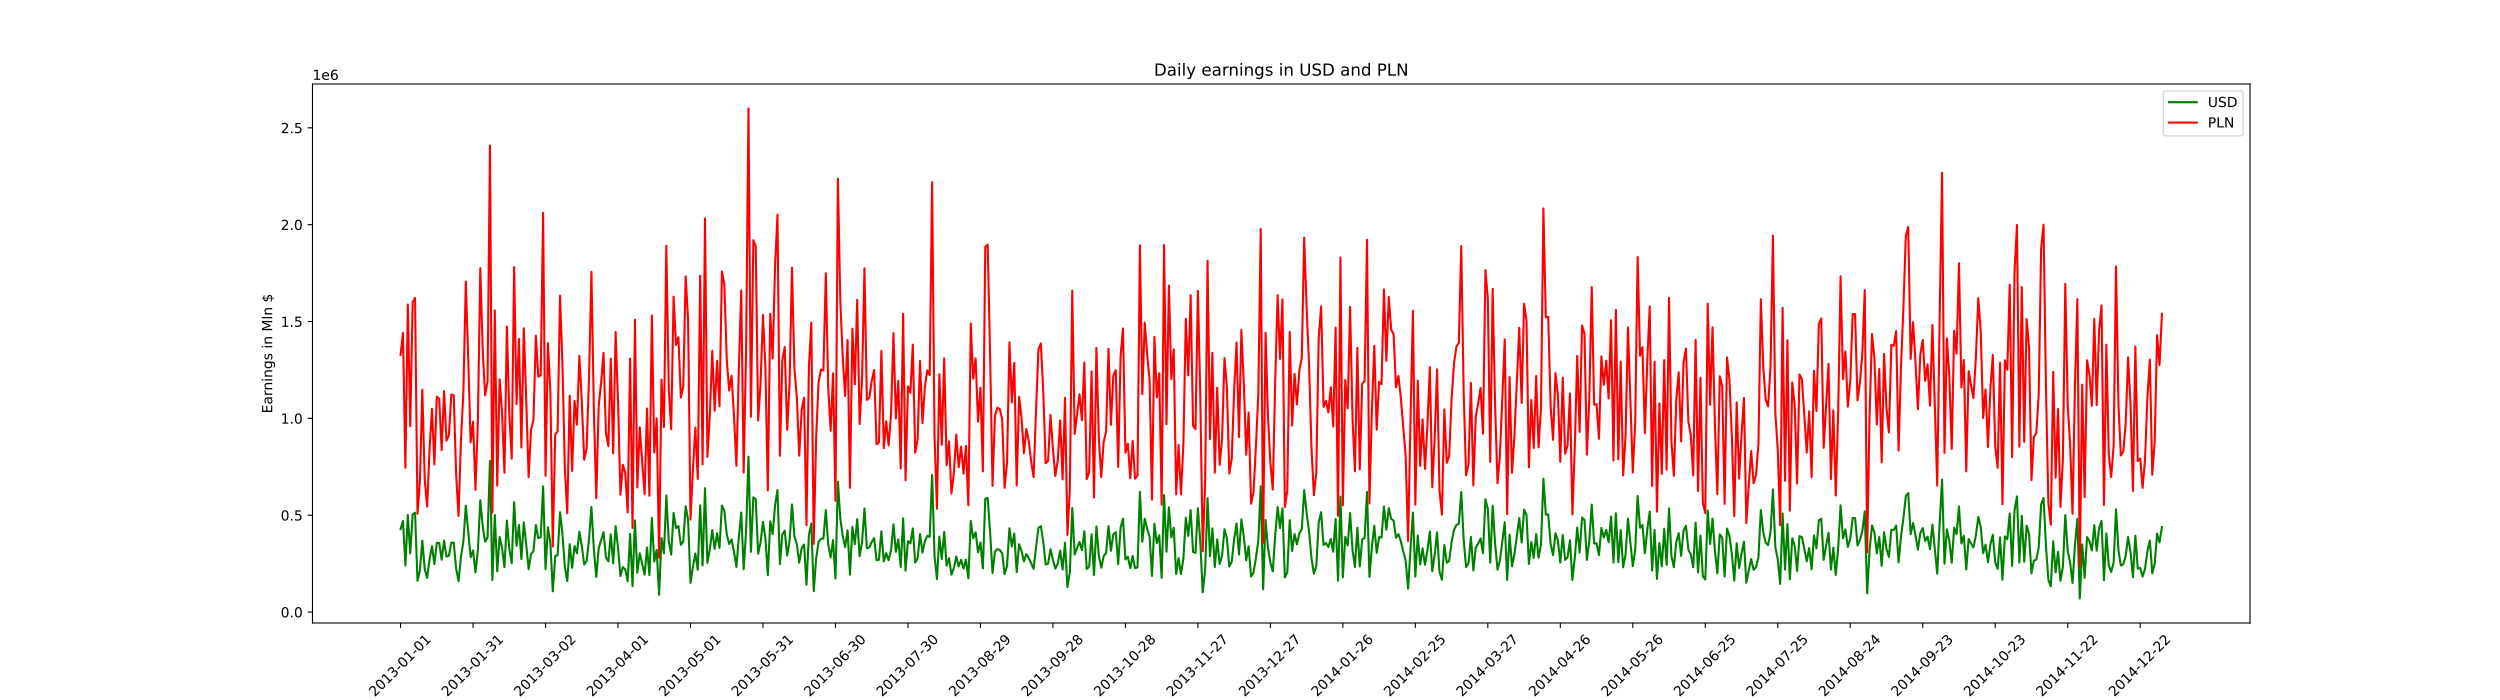 <?xml version="1.0" encoding="utf-8" standalone="no"?>
<!DOCTYPE svg PUBLIC "-//W3C//DTD SVG 1.1//EN"
  "http://www.w3.org/Graphics/SVG/1.1/DTD/svg11.dtd">
<!-- Created with matplotlib (https://matplotlib.org/) -->
<svg height="504pt" version="1.1" viewBox="0 0 1800 504" width="1800pt" xmlns="http://www.w3.org/2000/svg" xmlns:xlink="http://www.w3.org/1999/xlink">
 <defs>
  <style type="text/css">*{stroke-linecap:butt;stroke-linejoin:round;}</style>
 </defs>
 <g id="figure_1">
  <g id="patch_1">
   <path d="M 0 504 
L 1800 504 
L 1800 0 
L 0 0 
z
" style="fill:#ffffff;"/>
  </g>
  <g id="axes_1">
   <g id="patch_2">
    <path d="M 225 448.56 
L 1620 448.56 
L 1620 60.48 
L 225 60.48 
z
" style="fill:#ffffff;"/>
   </g>
   <g id="matplotlib.axis_1">
    <g id="xtick_1">
     <g id="line2d_1">
      <defs>
       <path d="M 0 0 
L 0 3.5 
" id="md4948a2542" style="stroke:#000000;stroke-width:0.8;"/>
      </defs>
      <g>
       <use style="stroke:#000000;stroke-width:0.8;" x="288.409" xlink:href="#md4948a2542" y="448.56"/>
      </g>
     </g>
     <g id="text_1">
      <!-- 2013-01-01 -->
      <g transform="translate(269.813 502.027)rotate(-45)scale(0.1 -0.1)">
       <defs>
        <path d="M 19.188 8.297 
L 53.609 8.297 
L 53.609 0 
L 7.328 0 
L 7.328 8.297 
Q 12.938 14.109 22.625 23.891 
Q 32.328 33.688 34.812 36.531 
Q 39.547 41.844 41.422 45.531 
Q 43.312 49.219 43.312 52.781 
Q 43.312 58.594 39.234 62.25 
Q 35.156 65.922 28.609 65.922 
Q 23.969 65.922 18.812 64.312 
Q 13.672 62.703 7.812 59.422 
L 7.812 69.391 
Q 13.766 71.781 18.938 73 
Q 24.125 74.219 28.422 74.219 
Q 39.75 74.219 46.484 68.547 
Q 53.219 62.891 53.219 53.422 
Q 53.219 48.922 51.531 44.891 
Q 49.859 40.875 45.406 35.406 
Q 44.188 33.984 37.641 27.219 
Q 31.109 20.453 19.188 8.297 
z
" id="DejaVuSans-50"/>
        <path d="M 31.781 66.406 
Q 24.172 66.406 20.328 58.906 
Q 16.5 51.422 16.5 36.375 
Q 16.5 21.391 20.328 13.891 
Q 24.172 6.391 31.781 6.391 
Q 39.453 6.391 43.281 13.891 
Q 47.125 21.391 47.125 36.375 
Q 47.125 51.422 43.281 58.906 
Q 39.453 66.406 31.781 66.406 
z
M 31.781 74.219 
Q 44.047 74.219 50.516 64.516 
Q 56.984 54.828 56.984 36.375 
Q 56.984 17.969 50.516 8.266 
Q 44.047 -1.422 31.781 -1.422 
Q 19.531 -1.422 13.062 8.266 
Q 6.594 17.969 6.594 36.375 
Q 6.594 54.828 13.062 64.516 
Q 19.531 74.219 31.781 74.219 
z
" id="DejaVuSans-48"/>
        <path d="M 12.406 8.297 
L 28.516 8.297 
L 28.516 63.922 
L 10.984 60.406 
L 10.984 69.391 
L 28.422 72.906 
L 38.281 72.906 
L 38.281 8.297 
L 54.391 8.297 
L 54.391 0 
L 12.406 0 
z
" id="DejaVuSans-49"/>
        <path d="M 40.578 39.312 
Q 47.656 37.797 51.625 33 
Q 55.609 28.219 55.609 21.188 
Q 55.609 10.406 48.188 4.484 
Q 40.766 -1.422 27.094 -1.422 
Q 22.516 -1.422 17.656 -0.516 
Q 12.797 0.391 7.625 2.203 
L 7.625 11.719 
Q 11.719 9.328 16.594 8.109 
Q 21.484 6.891 26.812 6.891 
Q 36.078 6.891 40.938 10.547 
Q 45.797 14.203 45.797 21.188 
Q 45.797 27.641 41.281 31.266 
Q 36.766 34.906 28.719 34.906 
L 20.219 34.906 
L 20.219 43.016 
L 29.109 43.016 
Q 36.375 43.016 40.234 45.922 
Q 44.094 48.828 44.094 54.297 
Q 44.094 59.906 40.109 62.906 
Q 36.141 65.922 28.719 65.922 
Q 24.656 65.922 20.016 65.031 
Q 15.375 64.156 9.812 62.312 
L 9.812 71.094 
Q 15.438 72.656 20.344 73.438 
Q 25.25 74.219 29.594 74.219 
Q 40.828 74.219 47.359 69.109 
Q 53.906 64.016 53.906 55.328 
Q 53.906 49.266 50.438 45.094 
Q 46.969 40.922 40.578 39.312 
z
" id="DejaVuSans-51"/>
        <path d="M 4.891 31.391 
L 31.203 31.391 
L 31.203 23.391 
L 4.891 23.391 
z
" id="DejaVuSans-45"/>
       </defs>
       <use xlink:href="#DejaVuSans-50"/>
       <use x="63.623" xlink:href="#DejaVuSans-48"/>
       <use x="127.246" xlink:href="#DejaVuSans-49"/>
       <use x="190.869" xlink:href="#DejaVuSans-51"/>
       <use x="254.492" xlink:href="#DejaVuSans-45"/>
       <use x="290.576" xlink:href="#DejaVuSans-48"/>
       <use x="354.199" xlink:href="#DejaVuSans-49"/>
       <use x="417.822" xlink:href="#DejaVuSans-45"/>
       <use x="453.906" xlink:href="#DejaVuSans-48"/>
       <use x="517.529" xlink:href="#DejaVuSans-49"/>
      </g>
     </g>
    </g>
    <g id="xtick_2">
     <g id="line2d_2">
      <g>
       <use style="stroke:#000000;stroke-width:0.8;" x="340.598" xlink:href="#md4948a2542" y="448.56"/>
      </g>
     </g>
     <g id="text_2">
      <!-- 2013-01-31 -->
      <g transform="translate(322.002 502.027)rotate(-45)scale(0.1 -0.1)">
       <use xlink:href="#DejaVuSans-50"/>
       <use x="63.623" xlink:href="#DejaVuSans-48"/>
       <use x="127.246" xlink:href="#DejaVuSans-49"/>
       <use x="190.869" xlink:href="#DejaVuSans-51"/>
       <use x="254.492" xlink:href="#DejaVuSans-45"/>
       <use x="290.576" xlink:href="#DejaVuSans-48"/>
       <use x="354.199" xlink:href="#DejaVuSans-49"/>
       <use x="417.822" xlink:href="#DejaVuSans-45"/>
       <use x="453.906" xlink:href="#DejaVuSans-51"/>
       <use x="517.529" xlink:href="#DejaVuSans-49"/>
      </g>
     </g>
    </g>
    <g id="xtick_3">
     <g id="line2d_3">
      <g>
       <use style="stroke:#000000;stroke-width:0.8;" x="392.786" xlink:href="#md4948a2542" y="448.56"/>
      </g>
     </g>
     <g id="text_3">
      <!-- 2013-03-02 -->
      <g transform="translate(374.19 502.027)rotate(-45)scale(0.1 -0.1)">
       <use xlink:href="#DejaVuSans-50"/>
       <use x="63.623" xlink:href="#DejaVuSans-48"/>
       <use x="127.246" xlink:href="#DejaVuSans-49"/>
       <use x="190.869" xlink:href="#DejaVuSans-51"/>
       <use x="254.492" xlink:href="#DejaVuSans-45"/>
       <use x="290.576" xlink:href="#DejaVuSans-48"/>
       <use x="354.199" xlink:href="#DejaVuSans-51"/>
       <use x="417.822" xlink:href="#DejaVuSans-45"/>
       <use x="453.906" xlink:href="#DejaVuSans-48"/>
       <use x="517.529" xlink:href="#DejaVuSans-50"/>
      </g>
     </g>
    </g>
    <g id="xtick_4">
     <g id="line2d_4">
      <g>
       <use style="stroke:#000000;stroke-width:0.8;" x="444.975" xlink:href="#md4948a2542" y="448.56"/>
      </g>
     </g>
     <g id="text_4">
      <!-- 2013-04-01 -->
      <g transform="translate(426.379 502.027)rotate(-45)scale(0.1 -0.1)">
       <defs>
        <path d="M 37.797 64.312 
L 12.891 25.391 
L 37.797 25.391 
z
M 35.203 72.906 
L 47.609 72.906 
L 47.609 25.391 
L 58.016 25.391 
L 58.016 17.188 
L 47.609 17.188 
L 47.609 0 
L 37.797 0 
L 37.797 17.188 
L 4.891 17.188 
L 4.891 26.703 
z
" id="DejaVuSans-52"/>
       </defs>
       <use xlink:href="#DejaVuSans-50"/>
       <use x="63.623" xlink:href="#DejaVuSans-48"/>
       <use x="127.246" xlink:href="#DejaVuSans-49"/>
       <use x="190.869" xlink:href="#DejaVuSans-51"/>
       <use x="254.492" xlink:href="#DejaVuSans-45"/>
       <use x="290.576" xlink:href="#DejaVuSans-48"/>
       <use x="354.199" xlink:href="#DejaVuSans-52"/>
       <use x="417.822" xlink:href="#DejaVuSans-45"/>
       <use x="453.906" xlink:href="#DejaVuSans-48"/>
       <use x="517.529" xlink:href="#DejaVuSans-49"/>
      </g>
     </g>
    </g>
    <g id="xtick_5">
     <g id="line2d_5">
      <g>
       <use style="stroke:#000000;stroke-width:0.8;" x="497.163" xlink:href="#md4948a2542" y="448.56"/>
      </g>
     </g>
     <g id="text_5">
      <!-- 2013-05-01 -->
      <g transform="translate(478.567 502.027)rotate(-45)scale(0.1 -0.1)">
       <defs>
        <path d="M 10.797 72.906 
L 49.516 72.906 
L 49.516 64.594 
L 19.828 64.594 
L 19.828 46.734 
Q 21.969 47.469 24.109 47.828 
Q 26.266 48.188 28.422 48.188 
Q 40.625 48.188 47.75 41.5 
Q 54.891 34.812 54.891 23.391 
Q 54.891 11.625 47.562 5.094 
Q 40.234 -1.422 26.906 -1.422 
Q 22.312 -1.422 17.547 -0.641 
Q 12.797 0.141 7.719 1.703 
L 7.719 11.625 
Q 12.109 9.234 16.797 8.062 
Q 21.484 6.891 26.703 6.891 
Q 35.156 6.891 40.078 11.328 
Q 45.016 15.766 45.016 23.391 
Q 45.016 31 40.078 35.438 
Q 35.156 39.891 26.703 39.891 
Q 22.75 39.891 18.812 39.016 
Q 14.891 38.141 10.797 36.281 
z
" id="DejaVuSans-53"/>
       </defs>
       <use xlink:href="#DejaVuSans-50"/>
       <use x="63.623" xlink:href="#DejaVuSans-48"/>
       <use x="127.246" xlink:href="#DejaVuSans-49"/>
       <use x="190.869" xlink:href="#DejaVuSans-51"/>
       <use x="254.492" xlink:href="#DejaVuSans-45"/>
       <use x="290.576" xlink:href="#DejaVuSans-48"/>
       <use x="354.199" xlink:href="#DejaVuSans-53"/>
       <use x="417.822" xlink:href="#DejaVuSans-45"/>
       <use x="453.906" xlink:href="#DejaVuSans-48"/>
       <use x="517.529" xlink:href="#DejaVuSans-49"/>
      </g>
     </g>
    </g>
    <g id="xtick_6">
     <g id="line2d_6">
      <g>
       <use style="stroke:#000000;stroke-width:0.8;" x="549.352" xlink:href="#md4948a2542" y="448.56"/>
      </g>
     </g>
     <g id="text_6">
      <!-- 2013-05-31 -->
      <g transform="translate(530.756 502.027)rotate(-45)scale(0.1 -0.1)">
       <use xlink:href="#DejaVuSans-50"/>
       <use x="63.623" xlink:href="#DejaVuSans-48"/>
       <use x="127.246" xlink:href="#DejaVuSans-49"/>
       <use x="190.869" xlink:href="#DejaVuSans-51"/>
       <use x="254.492" xlink:href="#DejaVuSans-45"/>
       <use x="290.576" xlink:href="#DejaVuSans-48"/>
       <use x="354.199" xlink:href="#DejaVuSans-53"/>
       <use x="417.822" xlink:href="#DejaVuSans-45"/>
       <use x="453.906" xlink:href="#DejaVuSans-51"/>
       <use x="517.529" xlink:href="#DejaVuSans-49"/>
      </g>
     </g>
    </g>
    <g id="xtick_7">
     <g id="line2d_7">
      <g>
       <use style="stroke:#000000;stroke-width:0.8;" x="601.54" xlink:href="#md4948a2542" y="448.56"/>
      </g>
     </g>
     <g id="text_7">
      <!-- 2013-06-30 -->
      <g transform="translate(582.945 502.027)rotate(-45)scale(0.1 -0.1)">
       <defs>
        <path d="M 33.016 40.375 
Q 26.375 40.375 22.484 35.828 
Q 18.609 31.297 18.609 23.391 
Q 18.609 15.531 22.484 10.953 
Q 26.375 6.391 33.016 6.391 
Q 39.656 6.391 43.531 10.953 
Q 47.406 15.531 47.406 23.391 
Q 47.406 31.297 43.531 35.828 
Q 39.656 40.375 33.016 40.375 
z
M 52.594 71.297 
L 52.594 62.312 
Q 48.875 64.062 45.094 64.984 
Q 41.312 65.922 37.594 65.922 
Q 27.828 65.922 22.672 59.328 
Q 17.531 52.734 16.797 39.406 
Q 19.672 43.656 24.016 45.922 
Q 28.375 48.188 33.594 48.188 
Q 44.578 48.188 50.953 41.516 
Q 57.328 34.859 57.328 23.391 
Q 57.328 12.156 50.688 5.359 
Q 44.047 -1.422 33.016 -1.422 
Q 20.359 -1.422 13.672 8.266 
Q 6.984 17.969 6.984 36.375 
Q 6.984 53.656 15.188 63.938 
Q 23.391 74.219 37.203 74.219 
Q 40.922 74.219 44.703 73.484 
Q 48.484 72.75 52.594 71.297 
z
" id="DejaVuSans-54"/>
       </defs>
       <use xlink:href="#DejaVuSans-50"/>
       <use x="63.623" xlink:href="#DejaVuSans-48"/>
       <use x="127.246" xlink:href="#DejaVuSans-49"/>
       <use x="190.869" xlink:href="#DejaVuSans-51"/>
       <use x="254.492" xlink:href="#DejaVuSans-45"/>
       <use x="290.576" xlink:href="#DejaVuSans-48"/>
       <use x="354.199" xlink:href="#DejaVuSans-54"/>
       <use x="417.822" xlink:href="#DejaVuSans-45"/>
       <use x="453.906" xlink:href="#DejaVuSans-51"/>
       <use x="517.529" xlink:href="#DejaVuSans-48"/>
      </g>
     </g>
    </g>
    <g id="xtick_8">
     <g id="line2d_8">
      <g>
       <use style="stroke:#000000;stroke-width:0.8;" x="653.729" xlink:href="#md4948a2542" y="448.56"/>
      </g>
     </g>
     <g id="text_8">
      <!-- 2013-07-30 -->
      <g transform="translate(635.133 502.027)rotate(-45)scale(0.1 -0.1)">
       <defs>
        <path d="M 8.203 72.906 
L 55.078 72.906 
L 55.078 68.703 
L 28.609 0 
L 18.312 0 
L 43.219 64.594 
L 8.203 64.594 
z
" id="DejaVuSans-55"/>
       </defs>
       <use xlink:href="#DejaVuSans-50"/>
       <use x="63.623" xlink:href="#DejaVuSans-48"/>
       <use x="127.246" xlink:href="#DejaVuSans-49"/>
       <use x="190.869" xlink:href="#DejaVuSans-51"/>
       <use x="254.492" xlink:href="#DejaVuSans-45"/>
       <use x="290.576" xlink:href="#DejaVuSans-48"/>
       <use x="354.199" xlink:href="#DejaVuSans-55"/>
       <use x="417.822" xlink:href="#DejaVuSans-45"/>
       <use x="453.906" xlink:href="#DejaVuSans-51"/>
       <use x="517.529" xlink:href="#DejaVuSans-48"/>
      </g>
     </g>
    </g>
    <g id="xtick_9">
     <g id="line2d_9">
      <g>
       <use style="stroke:#000000;stroke-width:0.8;" x="705.918" xlink:href="#md4948a2542" y="448.56"/>
      </g>
     </g>
     <g id="text_9">
      <!-- 2013-08-29 -->
      <g transform="translate(687.322 502.027)rotate(-45)scale(0.1 -0.1)">
       <defs>
        <path d="M 31.781 34.625 
Q 24.75 34.625 20.719 30.859 
Q 16.703 27.094 16.703 20.516 
Q 16.703 13.922 20.719 10.156 
Q 24.75 6.391 31.781 6.391 
Q 38.812 6.391 42.859 10.172 
Q 46.922 13.969 46.922 20.516 
Q 46.922 27.094 42.891 30.859 
Q 38.875 34.625 31.781 34.625 
z
M 21.922 38.812 
Q 15.578 40.375 12.031 44.719 
Q 8.5 49.078 8.5 55.328 
Q 8.5 64.062 14.719 69.141 
Q 20.953 74.219 31.781 74.219 
Q 42.672 74.219 48.875 69.141 
Q 55.078 64.062 55.078 55.328 
Q 55.078 49.078 51.531 44.719 
Q 48 40.375 41.703 38.812 
Q 48.828 37.156 52.797 32.312 
Q 56.781 27.484 56.781 20.516 
Q 56.781 9.906 50.312 4.234 
Q 43.844 -1.422 31.781 -1.422 
Q 19.734 -1.422 13.25 4.234 
Q 6.781 9.906 6.781 20.516 
Q 6.781 27.484 10.781 32.312 
Q 14.797 37.156 21.922 38.812 
z
M 18.312 54.391 
Q 18.312 48.734 21.844 45.562 
Q 25.391 42.391 31.781 42.391 
Q 38.141 42.391 41.719 45.562 
Q 45.312 48.734 45.312 54.391 
Q 45.312 60.062 41.719 63.234 
Q 38.141 66.406 31.781 66.406 
Q 25.391 66.406 21.844 63.234 
Q 18.312 60.062 18.312 54.391 
z
" id="DejaVuSans-56"/>
        <path d="M 10.984 1.516 
L 10.984 10.5 
Q 14.703 8.734 18.5 7.812 
Q 22.312 6.891 25.984 6.891 
Q 35.75 6.891 40.891 13.453 
Q 46.047 20.016 46.781 33.406 
Q 43.953 29.203 39.594 26.953 
Q 35.25 24.703 29.984 24.703 
Q 19.047 24.703 12.672 31.312 
Q 6.297 37.938 6.297 49.422 
Q 6.297 60.641 12.938 67.422 
Q 19.578 74.219 30.609 74.219 
Q 43.266 74.219 49.922 64.516 
Q 56.594 54.828 56.594 36.375 
Q 56.594 19.141 48.406 8.859 
Q 40.234 -1.422 26.422 -1.422 
Q 22.703 -1.422 18.891 -0.688 
Q 15.094 0.047 10.984 1.516 
z
M 30.609 32.422 
Q 37.25 32.422 41.125 36.953 
Q 45.016 41.5 45.016 49.422 
Q 45.016 57.281 41.125 61.844 
Q 37.25 66.406 30.609 66.406 
Q 23.969 66.406 20.094 61.844 
Q 16.219 57.281 16.219 49.422 
Q 16.219 41.5 20.094 36.953 
Q 23.969 32.422 30.609 32.422 
z
" id="DejaVuSans-57"/>
       </defs>
       <use xlink:href="#DejaVuSans-50"/>
       <use x="63.623" xlink:href="#DejaVuSans-48"/>
       <use x="127.246" xlink:href="#DejaVuSans-49"/>
       <use x="190.869" xlink:href="#DejaVuSans-51"/>
       <use x="254.492" xlink:href="#DejaVuSans-45"/>
       <use x="290.576" xlink:href="#DejaVuSans-48"/>
       <use x="354.199" xlink:href="#DejaVuSans-56"/>
       <use x="417.822" xlink:href="#DejaVuSans-45"/>
       <use x="453.906" xlink:href="#DejaVuSans-50"/>
       <use x="517.529" xlink:href="#DejaVuSans-57"/>
      </g>
     </g>
    </g>
    <g id="xtick_10">
     <g id="line2d_10">
      <g>
       <use style="stroke:#000000;stroke-width:0.8;" x="758.106" xlink:href="#md4948a2542" y="448.56"/>
      </g>
     </g>
     <g id="text_10">
      <!-- 2013-09-28 -->
      <g transform="translate(739.51 502.027)rotate(-45)scale(0.1 -0.1)">
       <use xlink:href="#DejaVuSans-50"/>
       <use x="63.623" xlink:href="#DejaVuSans-48"/>
       <use x="127.246" xlink:href="#DejaVuSans-49"/>
       <use x="190.869" xlink:href="#DejaVuSans-51"/>
       <use x="254.492" xlink:href="#DejaVuSans-45"/>
       <use x="290.576" xlink:href="#DejaVuSans-48"/>
       <use x="354.199" xlink:href="#DejaVuSans-57"/>
       <use x="417.822" xlink:href="#DejaVuSans-45"/>
       <use x="453.906" xlink:href="#DejaVuSans-50"/>
       <use x="517.529" xlink:href="#DejaVuSans-56"/>
      </g>
     </g>
    </g>
    <g id="xtick_11">
     <g id="line2d_11">
      <g>
       <use style="stroke:#000000;stroke-width:0.8;" x="810.295" xlink:href="#md4948a2542" y="448.56"/>
      </g>
     </g>
     <g id="text_11">
      <!-- 2013-10-28 -->
      <g transform="translate(791.699 502.027)rotate(-45)scale(0.1 -0.1)">
       <use xlink:href="#DejaVuSans-50"/>
       <use x="63.623" xlink:href="#DejaVuSans-48"/>
       <use x="127.246" xlink:href="#DejaVuSans-49"/>
       <use x="190.869" xlink:href="#DejaVuSans-51"/>
       <use x="254.492" xlink:href="#DejaVuSans-45"/>
       <use x="290.576" xlink:href="#DejaVuSans-49"/>
       <use x="354.199" xlink:href="#DejaVuSans-48"/>
       <use x="417.822" xlink:href="#DejaVuSans-45"/>
       <use x="453.906" xlink:href="#DejaVuSans-50"/>
       <use x="517.529" xlink:href="#DejaVuSans-56"/>
      </g>
     </g>
    </g>
    <g id="xtick_12">
     <g id="line2d_12">
      <g>
       <use style="stroke:#000000;stroke-width:0.8;" x="862.483" xlink:href="#md4948a2542" y="448.56"/>
      </g>
     </g>
     <g id="text_12">
      <!-- 2013-11-27 -->
      <g transform="translate(843.887 502.027)rotate(-45)scale(0.1 -0.1)">
       <use xlink:href="#DejaVuSans-50"/>
       <use x="63.623" xlink:href="#DejaVuSans-48"/>
       <use x="127.246" xlink:href="#DejaVuSans-49"/>
       <use x="190.869" xlink:href="#DejaVuSans-51"/>
       <use x="254.492" xlink:href="#DejaVuSans-45"/>
       <use x="290.576" xlink:href="#DejaVuSans-49"/>
       <use x="354.199" xlink:href="#DejaVuSans-49"/>
       <use x="417.822" xlink:href="#DejaVuSans-45"/>
       <use x="453.906" xlink:href="#DejaVuSans-50"/>
       <use x="517.529" xlink:href="#DejaVuSans-55"/>
      </g>
     </g>
    </g>
    <g id="xtick_13">
     <g id="line2d_13">
      <g>
       <use style="stroke:#000000;stroke-width:0.8;" x="914.672" xlink:href="#md4948a2542" y="448.56"/>
      </g>
     </g>
     <g id="text_13">
      <!-- 2013-12-27 -->
      <g transform="translate(896.076 502.027)rotate(-45)scale(0.1 -0.1)">
       <use xlink:href="#DejaVuSans-50"/>
       <use x="63.623" xlink:href="#DejaVuSans-48"/>
       <use x="127.246" xlink:href="#DejaVuSans-49"/>
       <use x="190.869" xlink:href="#DejaVuSans-51"/>
       <use x="254.492" xlink:href="#DejaVuSans-45"/>
       <use x="290.576" xlink:href="#DejaVuSans-49"/>
       <use x="354.199" xlink:href="#DejaVuSans-50"/>
       <use x="417.822" xlink:href="#DejaVuSans-45"/>
       <use x="453.906" xlink:href="#DejaVuSans-50"/>
       <use x="517.529" xlink:href="#DejaVuSans-55"/>
      </g>
     </g>
    </g>
    <g id="xtick_14">
     <g id="line2d_14">
      <g>
       <use style="stroke:#000000;stroke-width:0.8;" x="966.86" xlink:href="#md4948a2542" y="448.56"/>
      </g>
     </g>
     <g id="text_14">
      <!-- 2014-01-26 -->
      <g transform="translate(948.264 502.027)rotate(-45)scale(0.1 -0.1)">
       <use xlink:href="#DejaVuSans-50"/>
       <use x="63.623" xlink:href="#DejaVuSans-48"/>
       <use x="127.246" xlink:href="#DejaVuSans-49"/>
       <use x="190.869" xlink:href="#DejaVuSans-52"/>
       <use x="254.492" xlink:href="#DejaVuSans-45"/>
       <use x="290.576" xlink:href="#DejaVuSans-48"/>
       <use x="354.199" xlink:href="#DejaVuSans-49"/>
       <use x="417.822" xlink:href="#DejaVuSans-45"/>
       <use x="453.906" xlink:href="#DejaVuSans-50"/>
       <use x="517.529" xlink:href="#DejaVuSans-54"/>
      </g>
     </g>
    </g>
    <g id="xtick_15">
     <g id="line2d_15">
      <g>
       <use style="stroke:#000000;stroke-width:0.8;" x="1019.049" xlink:href="#md4948a2542" y="448.56"/>
      </g>
     </g>
     <g id="text_15">
      <!-- 2014-02-25 -->
      <g transform="translate(1000.453 502.027)rotate(-45)scale(0.1 -0.1)">
       <use xlink:href="#DejaVuSans-50"/>
       <use x="63.623" xlink:href="#DejaVuSans-48"/>
       <use x="127.246" xlink:href="#DejaVuSans-49"/>
       <use x="190.869" xlink:href="#DejaVuSans-52"/>
       <use x="254.492" xlink:href="#DejaVuSans-45"/>
       <use x="290.576" xlink:href="#DejaVuSans-48"/>
       <use x="354.199" xlink:href="#DejaVuSans-50"/>
       <use x="417.822" xlink:href="#DejaVuSans-45"/>
       <use x="453.906" xlink:href="#DejaVuSans-50"/>
       <use x="517.529" xlink:href="#DejaVuSans-53"/>
      </g>
     </g>
    </g>
    <g id="xtick_16">
     <g id="line2d_16">
      <g>
       <use style="stroke:#000000;stroke-width:0.8;" x="1071.237" xlink:href="#md4948a2542" y="448.56"/>
      </g>
     </g>
     <g id="text_16">
      <!-- 2014-03-27 -->
      <g transform="translate(1052.642 502.027)rotate(-45)scale(0.1 -0.1)">
       <use xlink:href="#DejaVuSans-50"/>
       <use x="63.623" xlink:href="#DejaVuSans-48"/>
       <use x="127.246" xlink:href="#DejaVuSans-49"/>
       <use x="190.869" xlink:href="#DejaVuSans-52"/>
       <use x="254.492" xlink:href="#DejaVuSans-45"/>
       <use x="290.576" xlink:href="#DejaVuSans-48"/>
       <use x="354.199" xlink:href="#DejaVuSans-51"/>
       <use x="417.822" xlink:href="#DejaVuSans-45"/>
       <use x="453.906" xlink:href="#DejaVuSans-50"/>
       <use x="517.529" xlink:href="#DejaVuSans-55"/>
      </g>
     </g>
    </g>
    <g id="xtick_17">
     <g id="line2d_17">
      <g>
       <use style="stroke:#000000;stroke-width:0.8;" x="1123.426" xlink:href="#md4948a2542" y="448.56"/>
      </g>
     </g>
     <g id="text_17">
      <!-- 2014-04-26 -->
      <g transform="translate(1104.83 502.027)rotate(-45)scale(0.1 -0.1)">
       <use xlink:href="#DejaVuSans-50"/>
       <use x="63.623" xlink:href="#DejaVuSans-48"/>
       <use x="127.246" xlink:href="#DejaVuSans-49"/>
       <use x="190.869" xlink:href="#DejaVuSans-52"/>
       <use x="254.492" xlink:href="#DejaVuSans-45"/>
       <use x="290.576" xlink:href="#DejaVuSans-48"/>
       <use x="354.199" xlink:href="#DejaVuSans-52"/>
       <use x="417.822" xlink:href="#DejaVuSans-45"/>
       <use x="453.906" xlink:href="#DejaVuSans-50"/>
       <use x="517.529" xlink:href="#DejaVuSans-54"/>
      </g>
     </g>
    </g>
    <g id="xtick_18">
     <g id="line2d_18">
      <g>
       <use style="stroke:#000000;stroke-width:0.8;" x="1175.614" xlink:href="#md4948a2542" y="448.56"/>
      </g>
     </g>
     <g id="text_18">
      <!-- 2014-05-26 -->
      <g transform="translate(1157.019 502.027)rotate(-45)scale(0.1 -0.1)">
       <use xlink:href="#DejaVuSans-50"/>
       <use x="63.623" xlink:href="#DejaVuSans-48"/>
       <use x="127.246" xlink:href="#DejaVuSans-49"/>
       <use x="190.869" xlink:href="#DejaVuSans-52"/>
       <use x="254.492" xlink:href="#DejaVuSans-45"/>
       <use x="290.576" xlink:href="#DejaVuSans-48"/>
       <use x="354.199" xlink:href="#DejaVuSans-53"/>
       <use x="417.822" xlink:href="#DejaVuSans-45"/>
       <use x="453.906" xlink:href="#DejaVuSans-50"/>
       <use x="517.529" xlink:href="#DejaVuSans-54"/>
      </g>
     </g>
    </g>
    <g id="xtick_19">
     <g id="line2d_19">
      <g>
       <use style="stroke:#000000;stroke-width:0.8;" x="1227.803" xlink:href="#md4948a2542" y="448.56"/>
      </g>
     </g>
     <g id="text_19">
      <!-- 2014-06-25 -->
      <g transform="translate(1209.207 502.027)rotate(-45)scale(0.1 -0.1)">
       <use xlink:href="#DejaVuSans-50"/>
       <use x="63.623" xlink:href="#DejaVuSans-48"/>
       <use x="127.246" xlink:href="#DejaVuSans-49"/>
       <use x="190.869" xlink:href="#DejaVuSans-52"/>
       <use x="254.492" xlink:href="#DejaVuSans-45"/>
       <use x="290.576" xlink:href="#DejaVuSans-48"/>
       <use x="354.199" xlink:href="#DejaVuSans-54"/>
       <use x="417.822" xlink:href="#DejaVuSans-45"/>
       <use x="453.906" xlink:href="#DejaVuSans-50"/>
       <use x="517.529" xlink:href="#DejaVuSans-53"/>
      </g>
     </g>
    </g>
    <g id="xtick_20">
     <g id="line2d_20">
      <g>
       <use style="stroke:#000000;stroke-width:0.8;" x="1279.992" xlink:href="#md4948a2542" y="448.56"/>
      </g>
     </g>
     <g id="text_20">
      <!-- 2014-07-25 -->
      <g transform="translate(1261.396 502.027)rotate(-45)scale(0.1 -0.1)">
       <use xlink:href="#DejaVuSans-50"/>
       <use x="63.623" xlink:href="#DejaVuSans-48"/>
       <use x="127.246" xlink:href="#DejaVuSans-49"/>
       <use x="190.869" xlink:href="#DejaVuSans-52"/>
       <use x="254.492" xlink:href="#DejaVuSans-45"/>
       <use x="290.576" xlink:href="#DejaVuSans-48"/>
       <use x="354.199" xlink:href="#DejaVuSans-55"/>
       <use x="417.822" xlink:href="#DejaVuSans-45"/>
       <use x="453.906" xlink:href="#DejaVuSans-50"/>
       <use x="517.529" xlink:href="#DejaVuSans-53"/>
      </g>
     </g>
    </g>
    <g id="xtick_21">
     <g id="line2d_21">
      <g>
       <use style="stroke:#000000;stroke-width:0.8;" x="1332.18" xlink:href="#md4948a2542" y="448.56"/>
      </g>
     </g>
     <g id="text_21">
      <!-- 2014-08-24 -->
      <g transform="translate(1313.584 502.027)rotate(-45)scale(0.1 -0.1)">
       <use xlink:href="#DejaVuSans-50"/>
       <use x="63.623" xlink:href="#DejaVuSans-48"/>
       <use x="127.246" xlink:href="#DejaVuSans-49"/>
       <use x="190.869" xlink:href="#DejaVuSans-52"/>
       <use x="254.492" xlink:href="#DejaVuSans-45"/>
       <use x="290.576" xlink:href="#DejaVuSans-48"/>
       <use x="354.199" xlink:href="#DejaVuSans-56"/>
       <use x="417.822" xlink:href="#DejaVuSans-45"/>
       <use x="453.906" xlink:href="#DejaVuSans-50"/>
       <use x="517.529" xlink:href="#DejaVuSans-52"/>
      </g>
     </g>
    </g>
    <g id="xtick_22">
     <g id="line2d_22">
      <g>
       <use style="stroke:#000000;stroke-width:0.8;" x="1384.369" xlink:href="#md4948a2542" y="448.56"/>
      </g>
     </g>
     <g id="text_22">
      <!-- 2014-09-23 -->
      <g transform="translate(1365.773 502.027)rotate(-45)scale(0.1 -0.1)">
       <use xlink:href="#DejaVuSans-50"/>
       <use x="63.623" xlink:href="#DejaVuSans-48"/>
       <use x="127.246" xlink:href="#DejaVuSans-49"/>
       <use x="190.869" xlink:href="#DejaVuSans-52"/>
       <use x="254.492" xlink:href="#DejaVuSans-45"/>
       <use x="290.576" xlink:href="#DejaVuSans-48"/>
       <use x="354.199" xlink:href="#DejaVuSans-57"/>
       <use x="417.822" xlink:href="#DejaVuSans-45"/>
       <use x="453.906" xlink:href="#DejaVuSans-50"/>
       <use x="517.529" xlink:href="#DejaVuSans-51"/>
      </g>
     </g>
    </g>
    <g id="xtick_23">
     <g id="line2d_23">
      <g>
       <use style="stroke:#000000;stroke-width:0.8;" x="1436.557" xlink:href="#md4948a2542" y="448.56"/>
      </g>
     </g>
     <g id="text_23">
      <!-- 2014-10-23 -->
      <g transform="translate(1417.961 502.027)rotate(-45)scale(0.1 -0.1)">
       <use xlink:href="#DejaVuSans-50"/>
       <use x="63.623" xlink:href="#DejaVuSans-48"/>
       <use x="127.246" xlink:href="#DejaVuSans-49"/>
       <use x="190.869" xlink:href="#DejaVuSans-52"/>
       <use x="254.492" xlink:href="#DejaVuSans-45"/>
       <use x="290.576" xlink:href="#DejaVuSans-49"/>
       <use x="354.199" xlink:href="#DejaVuSans-48"/>
       <use x="417.822" xlink:href="#DejaVuSans-45"/>
       <use x="453.906" xlink:href="#DejaVuSans-50"/>
       <use x="517.529" xlink:href="#DejaVuSans-51"/>
      </g>
     </g>
    </g>
    <g id="xtick_24">
     <g id="line2d_24">
      <g>
       <use style="stroke:#000000;stroke-width:0.8;" x="1488.746" xlink:href="#md4948a2542" y="448.56"/>
      </g>
     </g>
     <g id="text_24">
      <!-- 2014-11-22 -->
      <g transform="translate(1470.15 502.027)rotate(-45)scale(0.1 -0.1)">
       <use xlink:href="#DejaVuSans-50"/>
       <use x="63.623" xlink:href="#DejaVuSans-48"/>
       <use x="127.246" xlink:href="#DejaVuSans-49"/>
       <use x="190.869" xlink:href="#DejaVuSans-52"/>
       <use x="254.492" xlink:href="#DejaVuSans-45"/>
       <use x="290.576" xlink:href="#DejaVuSans-49"/>
       <use x="354.199" xlink:href="#DejaVuSans-49"/>
       <use x="417.822" xlink:href="#DejaVuSans-45"/>
       <use x="453.906" xlink:href="#DejaVuSans-50"/>
       <use x="517.529" xlink:href="#DejaVuSans-50"/>
      </g>
     </g>
    </g>
    <g id="xtick_25">
     <g id="line2d_25">
      <g>
       <use style="stroke:#000000;stroke-width:0.8;" x="1540.934" xlink:href="#md4948a2542" y="448.56"/>
      </g>
     </g>
     <g id="text_25">
      <!-- 2014-12-22 -->
      <g transform="translate(1522.339 502.027)rotate(-45)scale(0.1 -0.1)">
       <use xlink:href="#DejaVuSans-50"/>
       <use x="63.623" xlink:href="#DejaVuSans-48"/>
       <use x="127.246" xlink:href="#DejaVuSans-49"/>
       <use x="190.869" xlink:href="#DejaVuSans-52"/>
       <use x="254.492" xlink:href="#DejaVuSans-45"/>
       <use x="290.576" xlink:href="#DejaVuSans-49"/>
       <use x="354.199" xlink:href="#DejaVuSans-50"/>
       <use x="417.822" xlink:href="#DejaVuSans-45"/>
       <use x="453.906" xlink:href="#DejaVuSans-50"/>
       <use x="517.529" xlink:href="#DejaVuSans-50"/>
      </g>
     </g>
    </g>
    <g id="text_26">
     <!-- Dates -->
     <g transform="translate(907.945 515.096)scale(0.1 -0.1)">
      <defs>
       <path d="M 19.672 64.797 
L 19.672 8.109 
L 31.594 8.109 
Q 46.688 8.109 53.688 14.938 
Q 60.688 21.781 60.688 36.531 
Q 60.688 51.172 53.688 57.984 
Q 46.688 64.797 31.594 64.797 
z
M 9.812 72.906 
L 30.078 72.906 
Q 51.266 72.906 61.172 64.094 
Q 71.094 55.281 71.094 36.531 
Q 71.094 17.672 61.125 8.828 
Q 51.172 0 30.078 0 
L 9.812 0 
z
" id="DejaVuSans-68"/>
       <path d="M 34.281 27.484 
Q 23.391 27.484 19.188 25 
Q 14.984 22.516 14.984 16.5 
Q 14.984 11.719 18.141 8.906 
Q 21.297 6.109 26.703 6.109 
Q 34.188 6.109 38.703 11.406 
Q 43.219 16.703 43.219 25.484 
L 43.219 27.484 
z
M 52.203 31.203 
L 52.203 0 
L 43.219 0 
L 43.219 8.297 
Q 40.141 3.328 35.547 0.953 
Q 30.953 -1.422 24.312 -1.422 
Q 15.922 -1.422 10.953 3.297 
Q 6 8.016 6 15.922 
Q 6 25.141 12.172 29.828 
Q 18.359 34.516 30.609 34.516 
L 43.219 34.516 
L 43.219 35.406 
Q 43.219 41.609 39.141 45 
Q 35.062 48.391 27.688 48.391 
Q 23 48.391 18.547 47.266 
Q 14.109 46.141 10.016 43.891 
L 10.016 52.203 
Q 14.938 54.109 19.578 55.047 
Q 24.219 56 28.609 56 
Q 40.484 56 46.344 49.844 
Q 52.203 43.703 52.203 31.203 
z
" id="DejaVuSans-97"/>
       <path d="M 18.312 70.219 
L 18.312 54.688 
L 36.812 54.688 
L 36.812 47.703 
L 18.312 47.703 
L 18.312 18.016 
Q 18.312 11.328 20.141 9.422 
Q 21.969 7.516 27.594 7.516 
L 36.812 7.516 
L 36.812 0 
L 27.594 0 
Q 17.188 0 13.234 3.875 
Q 9.281 7.766 9.281 18.016 
L 9.281 47.703 
L 2.688 47.703 
L 2.688 54.688 
L 9.281 54.688 
L 9.281 70.219 
z
" id="DejaVuSans-116"/>
       <path d="M 56.203 29.594 
L 56.203 25.203 
L 14.891 25.203 
Q 15.484 15.922 20.484 11.062 
Q 25.484 6.203 34.422 6.203 
Q 39.594 6.203 44.453 7.469 
Q 49.312 8.734 54.109 11.281 
L 54.109 2.781 
Q 49.266 0.734 44.188 -0.344 
Q 39.109 -1.422 33.891 -1.422 
Q 20.797 -1.422 13.156 6.188 
Q 5.516 13.812 5.516 26.812 
Q 5.516 40.234 12.766 48.109 
Q 20.016 56 32.328 56 
Q 43.359 56 49.781 48.891 
Q 56.203 41.797 56.203 29.594 
z
M 47.219 32.234 
Q 47.125 39.594 43.094 43.984 
Q 39.062 48.391 32.422 48.391 
Q 24.906 48.391 20.391 44.141 
Q 15.875 39.891 15.188 32.172 
z
" id="DejaVuSans-101"/>
       <path d="M 44.281 53.078 
L 44.281 44.578 
Q 40.484 46.531 36.375 47.5 
Q 32.281 48.484 27.875 48.484 
Q 21.188 48.484 17.844 46.438 
Q 14.5 44.391 14.5 40.281 
Q 14.5 37.156 16.891 35.375 
Q 19.281 33.594 26.516 31.984 
L 29.594 31.297 
Q 39.156 29.25 43.188 25.516 
Q 47.219 21.781 47.219 15.094 
Q 47.219 7.469 41.188 3.016 
Q 35.156 -1.422 24.609 -1.422 
Q 20.219 -1.422 15.453 -0.562 
Q 10.688 0.297 5.422 2 
L 5.422 11.281 
Q 10.406 8.688 15.234 7.391 
Q 20.062 6.109 24.812 6.109 
Q 31.156 6.109 34.562 8.281 
Q 37.984 10.453 37.984 14.406 
Q 37.984 18.062 35.516 20.016 
Q 33.062 21.969 24.703 23.781 
L 21.578 24.516 
Q 13.234 26.266 9.516 29.906 
Q 5.812 33.547 5.812 39.891 
Q 5.812 47.609 11.281 51.797 
Q 16.75 56 26.812 56 
Q 31.781 56 36.172 55.266 
Q 40.578 54.547 44.281 53.078 
z
" id="DejaVuSans-115"/>
      </defs>
      <use xlink:href="#DejaVuSans-68"/>
      <use x="77.002" xlink:href="#DejaVuSans-97"/>
      <use x="138.281" xlink:href="#DejaVuSans-116"/>
      <use x="177.49" xlink:href="#DejaVuSans-101"/>
      <use x="239.014" xlink:href="#DejaVuSans-115"/>
     </g>
    </g>
   </g>
   <g id="matplotlib.axis_2">
    <g id="ytick_1">
     <g id="line2d_26">
      <defs>
       <path d="M 0 0 
L -3.5 0 
" id="mb61bba73bd" style="stroke:#000000;stroke-width:0.8;"/>
      </defs>
      <g>
       <use style="stroke:#000000;stroke-width:0.8;" x="225" xlink:href="#mb61bba73bd" y="440.694"/>
      </g>
     </g>
     <g id="text_27">
      <!-- 0.0 -->
      <g transform="translate(202.097 444.493)scale(0.1 -0.1)">
       <defs>
        <path d="M 10.688 12.406 
L 21 12.406 
L 21 0 
L 10.688 0 
z
" id="DejaVuSans-46"/>
       </defs>
       <use xlink:href="#DejaVuSans-48"/>
       <use x="63.623" xlink:href="#DejaVuSans-46"/>
       <use x="95.41" xlink:href="#DejaVuSans-48"/>
      </g>
     </g>
    </g>
    <g id="ytick_2">
     <g id="line2d_27">
      <g>
       <use style="stroke:#000000;stroke-width:0.8;" x="225" xlink:href="#mb61bba73bd" y="370.963"/>
      </g>
     </g>
     <g id="text_28">
      <!-- 0.5 -->
      <g transform="translate(202.097 374.762)scale(0.1 -0.1)">
       <use xlink:href="#DejaVuSans-48"/>
       <use x="63.623" xlink:href="#DejaVuSans-46"/>
       <use x="95.41" xlink:href="#DejaVuSans-53"/>
      </g>
     </g>
    </g>
    <g id="ytick_3">
     <g id="line2d_28">
      <g>
       <use style="stroke:#000000;stroke-width:0.8;" x="225" xlink:href="#mb61bba73bd" y="301.232"/>
      </g>
     </g>
     <g id="text_29">
      <!-- 1.0 -->
      <g transform="translate(202.097 305.031)scale(0.1 -0.1)">
       <use xlink:href="#DejaVuSans-49"/>
       <use x="63.623" xlink:href="#DejaVuSans-46"/>
       <use x="95.41" xlink:href="#DejaVuSans-48"/>
      </g>
     </g>
    </g>
    <g id="ytick_4">
     <g id="line2d_29">
      <g>
       <use style="stroke:#000000;stroke-width:0.8;" x="225" xlink:href="#mb61bba73bd" y="231.501"/>
      </g>
     </g>
     <g id="text_30">
      <!-- 1.5 -->
      <g transform="translate(202.097 235.3)scale(0.1 -0.1)">
       <use xlink:href="#DejaVuSans-49"/>
       <use x="63.623" xlink:href="#DejaVuSans-46"/>
       <use x="95.41" xlink:href="#DejaVuSans-53"/>
      </g>
     </g>
    </g>
    <g id="ytick_5">
     <g id="line2d_30">
      <g>
       <use style="stroke:#000000;stroke-width:0.8;" x="225" xlink:href="#mb61bba73bd" y="161.77"/>
      </g>
     </g>
     <g id="text_31">
      <!-- 2.0 -->
      <g transform="translate(202.097 165.569)scale(0.1 -0.1)">
       <use xlink:href="#DejaVuSans-50"/>
       <use x="63.623" xlink:href="#DejaVuSans-46"/>
       <use x="95.41" xlink:href="#DejaVuSans-48"/>
      </g>
     </g>
    </g>
    <g id="ytick_6">
     <g id="line2d_31">
      <g>
       <use style="stroke:#000000;stroke-width:0.8;" x="225" xlink:href="#mb61bba73bd" y="92.038"/>
      </g>
     </g>
     <g id="text_32">
      <!-- 2.5 -->
      <g transform="translate(202.097 95.838)scale(0.1 -0.1)">
       <use xlink:href="#DejaVuSans-50"/>
       <use x="63.623" xlink:href="#DejaVuSans-46"/>
       <use x="95.41" xlink:href="#DejaVuSans-53"/>
      </g>
     </g>
    </g>
    <g id="text_33">
     <!-- Earnings in Mln $ -->
     <g transform="translate(196.017 297.595)rotate(-90)scale(0.1 -0.1)">
      <defs>
       <path d="M 9.812 72.906 
L 55.906 72.906 
L 55.906 64.594 
L 19.672 64.594 
L 19.672 43.016 
L 54.391 43.016 
L 54.391 34.719 
L 19.672 34.719 
L 19.672 8.297 
L 56.781 8.297 
L 56.781 0 
L 9.812 0 
z
" id="DejaVuSans-69"/>
       <path d="M 41.109 46.297 
Q 39.594 47.172 37.812 47.578 
Q 36.031 48 33.891 48 
Q 26.266 48 22.188 43.047 
Q 18.109 38.094 18.109 28.812 
L 18.109 0 
L 9.078 0 
L 9.078 54.688 
L 18.109 54.688 
L 18.109 46.188 
Q 20.953 51.172 25.484 53.578 
Q 30.031 56 36.531 56 
Q 37.453 56 38.578 55.875 
Q 39.703 55.766 41.062 55.516 
z
" id="DejaVuSans-114"/>
       <path d="M 54.891 33.016 
L 54.891 0 
L 45.906 0 
L 45.906 32.719 
Q 45.906 40.484 42.875 44.328 
Q 39.844 48.188 33.797 48.188 
Q 26.516 48.188 22.312 43.547 
Q 18.109 38.922 18.109 30.906 
L 18.109 0 
L 9.078 0 
L 9.078 54.688 
L 18.109 54.688 
L 18.109 46.188 
Q 21.344 51.125 25.703 53.562 
Q 30.078 56 35.797 56 
Q 45.219 56 50.047 50.172 
Q 54.891 44.344 54.891 33.016 
z
" id="DejaVuSans-110"/>
       <path d="M 9.422 54.688 
L 18.406 54.688 
L 18.406 0 
L 9.422 0 
z
M 9.422 75.984 
L 18.406 75.984 
L 18.406 64.594 
L 9.422 64.594 
z
" id="DejaVuSans-105"/>
       <path d="M 45.406 27.984 
Q 45.406 37.75 41.375 43.109 
Q 37.359 48.484 30.078 48.484 
Q 22.859 48.484 18.828 43.109 
Q 14.797 37.75 14.797 27.984 
Q 14.797 18.266 18.828 12.891 
Q 22.859 7.516 30.078 7.516 
Q 37.359 7.516 41.375 12.891 
Q 45.406 18.266 45.406 27.984 
z
M 54.391 6.781 
Q 54.391 -7.172 48.188 -13.984 
Q 42 -20.797 29.203 -20.797 
Q 24.469 -20.797 20.266 -20.094 
Q 16.062 -19.391 12.109 -17.922 
L 12.109 -9.188 
Q 16.062 -11.328 19.922 -12.344 
Q 23.781 -13.375 27.781 -13.375 
Q 36.625 -13.375 41.016 -8.766 
Q 45.406 -4.156 45.406 5.172 
L 45.406 9.625 
Q 42.625 4.781 38.281 2.391 
Q 33.938 0 27.875 0 
Q 17.828 0 11.672 7.656 
Q 5.516 15.328 5.516 27.984 
Q 5.516 40.672 11.672 48.328 
Q 17.828 56 27.875 56 
Q 33.938 56 38.281 53.609 
Q 42.625 51.219 45.406 46.391 
L 45.406 54.688 
L 54.391 54.688 
z
" id="DejaVuSans-103"/>
       <path id="DejaVuSans-32"/>
       <path d="M 9.812 72.906 
L 24.516 72.906 
L 43.109 23.297 
L 61.812 72.906 
L 76.516 72.906 
L 76.516 0 
L 66.891 0 
L 66.891 64.016 
L 48.094 14.016 
L 38.188 14.016 
L 19.391 64.016 
L 19.391 0 
L 9.812 0 
z
" id="DejaVuSans-77"/>
       <path d="M 9.422 75.984 
L 18.406 75.984 
L 18.406 0 
L 9.422 0 
z
" id="DejaVuSans-108"/>
       <path d="M 33.797 -14.703 
L 28.906 -14.703 
L 28.859 0 
Q 23.734 0.094 18.609 1.188 
Q 13.484 2.297 8.297 4.5 
L 8.297 13.281 
Q 13.281 10.156 18.375 8.562 
Q 23.484 6.984 28.906 6.938 
L 28.906 29.203 
Q 18.109 30.953 13.203 35.156 
Q 8.297 39.359 8.297 46.688 
Q 8.297 54.641 13.625 59.219 
Q 18.953 63.812 28.906 64.5 
L 28.906 75.984 
L 33.797 75.984 
L 33.797 64.656 
Q 38.328 64.453 42.578 63.688 
Q 46.828 62.938 50.875 61.625 
L 50.875 53.078 
Q 46.828 55.125 42.547 56.25 
Q 38.281 57.375 33.797 57.562 
L 33.797 36.719 
Q 44.875 35.016 50.094 30.609 
Q 55.328 26.219 55.328 18.609 
Q 55.328 10.359 49.781 5.594 
Q 44.234 0.828 33.797 0.094 
z
M 28.906 37.594 
L 28.906 57.625 
Q 23.25 56.984 20.266 54.391 
Q 17.281 51.812 17.281 47.516 
Q 17.281 43.312 20.031 40.969 
Q 22.797 38.625 28.906 37.594 
z
M 33.797 28.219 
L 33.797 7.078 
Q 39.984 7.906 43.141 10.594 
Q 46.297 13.281 46.297 17.672 
Q 46.297 21.969 43.281 24.5 
Q 40.281 27.047 33.797 28.219 
z
" id="DejaVuSans-36"/>
      </defs>
      <use xlink:href="#DejaVuSans-69"/>
      <use x="63.184" xlink:href="#DejaVuSans-97"/>
      <use x="124.463" xlink:href="#DejaVuSans-114"/>
      <use x="163.826" xlink:href="#DejaVuSans-110"/>
      <use x="227.205" xlink:href="#DejaVuSans-105"/>
      <use x="254.988" xlink:href="#DejaVuSans-110"/>
      <use x="318.367" xlink:href="#DejaVuSans-103"/>
      <use x="381.844" xlink:href="#DejaVuSans-115"/>
      <use x="433.943" xlink:href="#DejaVuSans-32"/>
      <use x="465.73" xlink:href="#DejaVuSans-105"/>
      <use x="493.514" xlink:href="#DejaVuSans-110"/>
      <use x="556.893" xlink:href="#DejaVuSans-32"/>
      <use x="588.68" xlink:href="#DejaVuSans-77"/>
      <use x="674.959" xlink:href="#DejaVuSans-108"/>
      <use x="702.742" xlink:href="#DejaVuSans-110"/>
      <use x="766.121" xlink:href="#DejaVuSans-32"/>
      <use x="797.908" xlink:href="#DejaVuSans-36"/>
     </g>
    </g>
    <g id="text_34">
     <!-- 1e6 -->
     <g transform="translate(225 57.48)scale(0.1 -0.1)">
      <use xlink:href="#DejaVuSans-49"/>
      <use x="63.623" xlink:href="#DejaVuSans-101"/>
      <use x="125.146" xlink:href="#DejaVuSans-54"/>
     </g>
    </g>
   </g>
   <g id="line2d_32">
    <path clip-path="url(#p5344cb960a)" d="M 288.409 380.951 
L 290.149 375.141 
L 291.888 407.18 
L 293.628 370.831 
L 295.368 398.461 
L 297.107 370.335 
L 298.847 369.178 
L 300.586 418.185 
L 302.326 410.822 
L 304.066 389.24 
L 305.805 409.837 
L 307.545 416.097 
L 309.285 402.709 
L 311.024 393.236 
L 312.764 406.115 
L 314.503 390.834 
L 316.243 390.919 
L 317.983 402.975 
L 319.722 389.226 
L 321.462 400.766 
L 323.201 400.1 
L 324.941 390.722 
L 326.681 390.654 
L 328.42 409.32 
L 330.16 418.515 
L 331.9 400.84 
L 333.639 389.797 
L 335.379 364.111 
L 338.858 401.175 
L 340.598 396.32 
L 342.337 412.09 
L 344.077 395.967 
L 345.816 360.162 
L 347.556 378.957 
L 349.296 390.076 
L 351.035 386.882 
L 352.775 331.922 
L 354.515 417.597 
L 356.254 370.77 
L 357.994 411.386 
L 359.733 386.627 
L 361.473 394.508 
L 363.213 408.362 
L 364.952 374.808 
L 366.692 395.195 
L 368.432 405.504 
L 370.171 361.603 
L 371.911 392.996 
L 373.65 377.997 
L 375.39 402.475 
L 377.13 376.097 
L 378.869 391.929 
L 380.609 409.811 
L 382.348 398.968 
L 384.088 396.716 
L 385.828 377.999 
L 387.567 387.463 
L 389.307 386.86 
L 391.047 350.216 
L 392.786 409.82 
L 394.526 379.735 
L 396.265 390.812 
L 398.005 425.774 
L 399.745 400.305 
L 401.484 399.827 
L 403.224 368.811 
L 404.964 384.369 
L 406.703 408.295 
L 408.443 418.369 
L 410.182 391.832 
L 411.922 408.818 
L 413.662 393.176 
L 415.401 398.358 
L 417.141 382.791 
L 418.88 392.977 
L 420.62 406.443 
L 422.36 403.908 
L 424.099 388.234 
L 425.839 365.06 
L 427.579 395.747 
L 429.318 415.363 
L 431.058 394.804 
L 434.537 383.14 
L 436.277 401.26 
L 438.016 404.233 
L 439.756 384.734 
L 441.496 405.622 
L 443.235 378.82 
L 444.975 394.172 
L 446.714 414.727 
L 448.454 408.257 
L 450.194 410.127 
L 451.933 418.51 
L 453.673 384.321 
L 455.412 421.965 
L 457.152 374.705 
L 458.892 412.381 
L 460.631 398.34 
L 464.111 413.788 
L 465.85 394.202 
L 467.59 414.138 
L 469.329 372.916 
L 471.069 404.281 
L 472.809 395.944 
L 474.548 428.284 
L 476.288 387.414 
L 478.027 398.335 
L 479.767 356.73 
L 481.507 389.575 
L 483.246 399.292 
L 484.986 369.33 
L 486.726 380.21 
L 488.465 378.757 
L 490.205 392.326 
L 491.944 389.874 
L 493.684 364.483 
L 495.424 374.377 
L 497.163 419.691 
L 498.903 408.093 
L 500.643 398.51 
L 502.382 410.265 
L 504.122 363.795 
L 505.861 407.066 
L 507.601 351.471 
L 509.341 405.329 
L 511.08 395.54 
L 512.82 381.631 
L 514.559 395.209 
L 516.299 383.934 
L 518.039 394.496 
L 519.778 364.064 
L 521.518 367.771 
L 523.258 384.647 
L 524.997 391.651 
L 526.737 388.378 
L 528.476 397.269 
L 530.216 408.191 
L 531.956 386.764 
L 533.695 369.056 
L 535.435 409.862 
L 537.175 382.599 
L 538.914 328.788 
L 540.654 397.281 
L 542.393 358.089 
L 544.133 359.567 
L 545.873 398.67 
L 547.612 390.477 
L 549.352 375.755 
L 551.091 387.466 
L 552.831 414.099 
L 554.571 375.353 
L 556.31 384.557 
L 558.05 363.737 
L 559.79 352.809 
L 561.529 406.125 
L 563.269 384.928 
L 565.008 382.067 
L 566.748 399.945 
L 568.488 389.599 
L 570.227 363.196 
L 571.967 385.823 
L 573.707 391.79 
L 575.446 405.115 
L 577.186 394.707 
L 578.925 392.043 
L 580.665 420.961 
L 582.405 385.214 
L 584.144 376.931 
L 585.884 425.66 
L 587.623 402.37 
L 589.363 390.163 
L 591.103 388.013 
L 592.842 387.719 
L 594.582 367.303 
L 596.322 392.109 
L 598.061 401.362 
L 599.801 388.88 
L 601.54 416.545 
L 603.28 346.764 
L 605.02 373.224 
L 606.759 385.975 
L 608.499 393.879 
L 610.238 381.764 
L 611.978 413.787 
L 613.718 379.322 
L 615.457 391.868 
L 617.197 373.738 
L 618.937 400.54 
L 620.676 390.197 
L 622.416 366.147 
L 624.155 394.695 
L 625.895 394.193 
L 627.635 390.191 
L 629.374 387.452 
L 631.114 403.407 
L 632.854 402.923 
L 634.593 382.565 
L 636.333 404.209 
L 638.072 398.229 
L 639.812 403.365 
L 641.552 396.181 
L 643.291 377.525 
L 645.031 397.316 
L 646.77 388.411 
L 648.51 408.248 
L 650.25 373.241 
L 651.989 410.904 
L 653.729 389.604 
L 655.469 391.258 
L 657.208 380.448 
L 658.948 405.066 
L 660.687 402.073 
L 662.427 384.53 
L 664.167 397.887 
L 665.906 389.653 
L 667.646 385.824 
L 669.386 386.532 
L 671.125 341.918 
L 672.865 400.391 
L 674.604 416.949 
L 676.344 386.36 
L 678.084 402.443 
L 679.823 382.952 
L 681.563 407.275 
L 683.302 401.876 
L 685.042 413.727 
L 686.782 409.051 
L 688.521 400.611 
L 690.261 407.855 
L 692.001 403.112 
L 693.74 409.374 
L 695.48 402.932 
L 697.219 416.456 
L 698.959 375.103 
L 700.699 387.589 
L 702.438 383.324 
L 704.178 397.651 
L 705.918 390.654 
L 707.657 409.245 
L 709.397 359.065 
L 711.136 358.578 
L 712.876 383.24 
L 714.616 412.666 
L 716.355 397.085 
L 718.095 395.368 
L 719.834 396.025 
L 721.574 398.329 
L 723.314 413.372 
L 725.053 407.526 
L 726.793 380.36 
L 728.533 393.454 
L 730.272 384.25 
L 732.012 411.94 
L 733.751 391.788 
L 735.491 396.602 
L 737.231 404.273 
L 738.97 398.914 
L 740.71 401.844 
L 744.189 409.522 
L 745.929 394.165 
L 747.668 380.015 
L 749.408 378.812 
L 751.148 389.98 
L 752.887 406.391 
L 754.627 405.905 
L 756.366 395.379 
L 758.106 403.184 
L 759.846 409.421 
L 761.585 405.784 
L 763.325 396.421 
L 765.065 410.097 
L 766.804 390.86 
L 768.544 422.713 
L 770.283 412.143 
L 772.023 365.78 
L 773.763 399.312 
L 775.502 394.551 
L 777.242 390.196 
L 778.981 396.113 
L 780.721 382.478 
L 782.461 409.677 
L 784.2 407.999 
L 785.94 384.687 
L 787.68 413.994 
L 789.419 379.038 
L 791.159 399.885 
L 792.898 408.826 
L 794.638 400.511 
L 796.378 398.133 
L 798.117 378.807 
L 799.857 396.599 
L 801.597 384.643 
L 803.336 383.265 
L 805.076 406.221 
L 806.815 379.989 
L 808.555 373.351 
L 810.295 402.774 
L 812.034 400.852 
L 813.774 409.039 
L 815.513 400.271 
L 817.253 409.207 
L 818.993 408.472 
L 820.732 354.137 
L 822.472 390.022 
L 824.212 373.409 
L 825.951 380.624 
L 827.691 386.417 
L 829.43 414.691 
L 831.17 377.067 
L 832.91 391.06 
L 834.649 385.475 
L 836.389 416.077 
L 838.129 356.439 
L 839.868 397.256 
L 841.608 365.27 
L 843.347 386.871 
L 845.087 380.011 
L 846.827 413.325 
L 848.566 401.778 
L 850.306 413.347 
L 852.045 402.013 
L 853.785 372.759 
L 855.525 385.851 
L 857.264 367.293 
L 859.004 397.465 
L 860.744 398.138 
L 862.483 365.86 
L 864.223 390.656 
L 865.962 426.502 
L 867.702 410.544 
L 869.442 358.68 
L 871.181 400.465 
L 872.921 380.422 
L 874.66 408.224 
L 876.4 388.364 
L 878.14 406.12 
L 879.879 400.185 
L 881.619 381.057 
L 883.359 387.594 
L 885.098 407.914 
L 886.838 404.373 
L 888.577 388.228 
L 890.317 376.941 
L 892.057 399.282 
L 893.796 373.968 
L 895.536 386.396 
L 897.276 403.384 
L 899.015 393.409 
L 900.755 415.121 
L 902.494 412.526 
L 904.234 401.852 
L 905.974 389.362 
L 907.713 350.127 
L 909.453 424.32 
L 911.192 374.431 
L 912.932 394.383 
L 914.672 405.016 
L 916.411 411.397 
L 918.151 385.376 
L 919.891 365.072 
L 921.63 380.179 
L 923.37 365.964 
L 925.109 415.745 
L 926.849 412.039 
L 928.589 374.601 
L 930.328 396.671 
L 932.068 384.507 
L 933.808 391.977 
L 935.547 384.049 
L 937.287 381.032 
L 939.026 352.882 
L 940.766 369.244 
L 942.506 382.535 
L 944.245 401.717 
L 945.985 413.013 
L 947.724 407.803 
L 949.464 376.147 
L 951.204 368.741 
L 952.943 392.397 
L 954.683 390.971 
L 956.423 393.812 
L 958.162 388.094 
L 959.902 397.26 
L 961.641 373.683 
L 963.381 418.11 
L 965.121 357.601 
L 966.86 415.667 
L 968.6 386.588 
L 970.34 392.782 
L 972.079 369.418 
L 973.819 395.984 
L 975.558 408.305 
L 977.298 379.896 
L 979.038 407.851 
L 980.777 388.298 
L 982.517 387.361 
L 984.256 354.198 
L 985.996 415.415 
L 987.736 393.919 
L 989.475 378.56 
L 991.215 398.123 
L 992.955 386.685 
L 994.694 387.031 
L 996.434 364.646 
L 998.173 381.445 
L 999.913 365.882 
L 1001.653 373.599 
L 1003.392 374.78 
L 1005.132 387.2 
L 1006.871 384.594 
L 1008.611 389.793 
L 1010.351 397.092 
L 1012.09 403.788 
L 1013.83 423.877 
L 1015.57 394.998 
L 1017.309 369.008 
L 1019.049 415.144 
L 1020.788 385.609 
L 1022.528 406.389 
L 1024.268 394.857 
L 1026.007 406.632 
L 1027.747 396.238 
L 1029.487 382.809 
L 1031.226 411.24 
L 1032.966 399.448 
L 1034.705 383.245 
L 1036.445 411.794 
L 1038.185 417.443 
L 1039.924 392.376 
L 1041.664 405.201 
L 1043.403 403.797 
L 1045.143 390.378 
L 1046.883 381.578 
L 1048.622 377.986 
L 1050.362 377.103 
L 1052.102 354.251 
L 1053.841 388.604 
L 1055.581 408.289 
L 1057.32 405.554 
L 1059.06 386.614 
L 1060.8 410.714 
L 1062.539 394.423 
L 1064.279 391.367 
L 1066.019 387.783 
L 1067.758 398.365 
L 1069.498 359.478 
L 1071.237 366.451 
L 1072.977 405.107 
L 1074.717 364.087 
L 1076.456 391.314 
L 1078.196 410.128 
L 1079.935 403.478 
L 1083.415 375.968 
L 1085.154 417.489 
L 1086.894 385.026 
L 1088.634 407.696 
L 1090.373 399.145 
L 1093.852 372.956 
L 1095.592 390.643 
L 1097.332 366.897 
L 1099.071 370.865 
L 1100.811 406.057 
L 1102.551 390.281 
L 1104.29 401.719 
L 1106.03 384.545 
L 1107.769 401.571 
L 1109.509 392.009 
L 1111.249 344.66 
L 1112.988 370.588 
L 1114.728 370.454 
L 1116.467 391.921 
L 1118.207 399.724 
L 1119.947 383.907 
L 1121.686 389.304 
L 1123.426 405.069 
L 1125.166 385.133 
L 1126.905 403.147 
L 1128.645 401.113 
L 1130.384 388.989 
L 1132.124 417.618 
L 1133.864 401.26 
L 1135.603 379.803 
L 1137.343 397.861 
L 1139.082 372.633 
L 1140.822 374.329 
L 1142.562 403.142 
L 1144.301 389.504 
L 1146.041 363.314 
L 1147.781 391.349 
L 1149.52 391.17 
L 1151.26 399.61 
L 1152.999 380.092 
L 1154.739 387.039 
L 1156.479 381.509 
L 1158.218 390.402 
L 1159.958 371.936 
L 1161.698 404.975 
L 1163.437 369.491 
L 1165.177 404.784 
L 1166.916 381.638 
L 1168.656 408.461 
L 1170.396 399.221 
L 1172.135 373.464 
L 1175.614 407.714 
L 1177.354 395.74 
L 1179.094 357.15 
L 1180.833 379.977 
L 1182.573 378.021 
L 1184.313 398.378 
L 1186.052 381.119 
L 1187.792 368.334 
L 1189.531 410.857 
L 1191.271 381.617 
L 1193.011 416.81 
L 1194.75 390.972 
L 1196.49 407.785 
L 1198.23 380.676 
L 1199.969 406.628 
L 1201.709 366.056 
L 1203.448 400.481 
L 1205.188 408.405 
L 1206.928 390.291 
L 1208.667 383.872 
L 1210.407 400.236 
L 1212.146 382.134 
L 1213.886 378.47 
L 1215.626 395.859 
L 1217.365 399.039 
L 1219.105 408.434 
L 1220.845 376.418 
L 1222.584 412.102 
L 1224.324 385.646 
L 1226.063 415.007 
L 1227.803 417.292 
L 1229.543 367.561 
L 1231.282 391.717 
L 1233.022 373.419 
L 1234.762 396.667 
L 1236.501 412.858 
L 1238.241 384.756 
L 1239.98 387.133 
L 1241.72 415.08 
L 1243.46 380.573 
L 1245.199 385.851 
L 1246.939 399.126 
L 1248.678 418.05 
L 1250.418 391.092 
L 1252.158 408.988 
L 1253.897 398.6 
L 1255.637 390.037 
L 1257.377 419.653 
L 1259.116 410.626 
L 1260.856 402.516 
L 1262.595 410.242 
L 1264.335 408.301 
L 1266.075 401.222 
L 1267.814 367.212 
L 1269.554 383.147 
L 1271.293 390.745 
L 1273.033 392.477 
L 1274.773 383.336 
L 1276.512 352.413 
L 1278.252 394.03 
L 1279.992 402.783 
L 1281.731 420.417 
L 1283.471 369.644 
L 1285.21 410.063 
L 1286.95 377.345 
L 1288.69 417.125 
L 1290.429 387.54 
L 1292.169 393.057 
L 1293.909 411.101 
L 1295.648 386 
L 1297.388 386.837 
L 1299.127 395.18 
L 1300.867 404.103 
L 1302.607 394.65 
L 1304.346 409.871 
L 1306.086 385.576 
L 1307.825 394.779 
L 1309.565 374.608 
L 1311.305 373.492 
L 1313.044 403.083 
L 1314.784 392.963 
L 1316.524 383.566 
L 1318.263 410.083 
L 1320.003 394.306 
L 1321.742 413.922 
L 1323.482 394.854 
L 1325.222 363.879 
L 1326.961 387.58 
L 1328.701 381.143 
L 1330.441 393.777 
L 1332.18 388.026 
L 1333.92 372.951 
L 1335.659 372.981 
L 1337.399 392.715 
L 1339.139 388.807 
L 1340.878 382.456 
L 1342.618 368.18 
L 1344.357 427.198 
L 1346.097 396.348 
L 1347.837 378.347 
L 1349.576 383.375 
L 1351.316 398.422 
L 1353.056 386.594 
L 1354.795 407.355 
L 1356.535 383.244 
L 1358.274 395.295 
L 1360.014 401.036 
L 1361.754 381.47 
L 1363.493 381.589 
L 1365.233 378.388 
L 1366.973 404.884 
L 1368.712 386.32 
L 1370.452 373.306 
L 1372.191 357.197 
L 1373.931 354.925 
L 1375.671 384.603 
L 1377.41 376.504 
L 1379.15 385.457 
L 1380.889 395.762 
L 1382.629 383.76 
L 1384.369 380.258 
L 1386.108 389.496 
L 1387.848 386.371 
L 1389.588 395.345 
L 1391.327 377.643 
L 1394.806 413.104 
L 1396.546 376.593 
L 1398.286 345.346 
L 1400.025 405.988 
L 1401.765 381.112 
L 1403.504 389.393 
L 1405.244 405.184 
L 1406.984 379.946 
L 1408.723 384.49 
L 1410.463 364.686 
L 1412.203 391.346 
L 1413.942 385.675 
L 1415.682 409.988 
L 1417.421 388.118 
L 1419.161 391.322 
L 1420.901 394.141 
L 1422.64 385.469 
L 1424.38 372.189 
L 1426.12 379.329 
L 1427.859 398.295 
L 1429.599 392.088 
L 1431.338 404.785 
L 1433.078 392.03 
L 1434.818 385.057 
L 1436.557 404.915 
L 1438.297 409.587 
L 1440.036 386.944 
L 1441.776 417.43 
L 1443.516 386.242 
L 1445.255 388.288 
L 1446.995 369.686 
L 1448.735 407.468 
L 1450.474 367.341 
L 1452.214 357.397 
L 1453.953 405.103 
L 1455.693 371.398 
L 1457.433 404.415 
L 1459.172 378.452 
L 1460.912 384.315 
L 1462.652 412.831 
L 1464.391 403.698 
L 1466.131 402.849 
L 1467.87 394.342 
L 1469.61 363.158 
L 1471.35 358.576 
L 1473.089 392.973 
L 1474.829 417.525 
L 1476.568 422.152 
L 1478.308 389.715 
L 1480.048 412.09 
L 1481.787 397.313 
L 1483.527 418.183 
L 1485.267 408.107 
L 1487.006 370.824 
L 1488.746 396.612 
L 1490.485 405.088 
L 1492.225 419.766 
L 1493.965 392.326 
L 1495.704 373.541 
L 1497.444 430.92 
L 1499.184 391.966 
L 1500.923 416.04 
L 1502.663 386.765 
L 1504.402 389.608 
L 1506.142 396.324 
L 1507.882 378.1 
L 1509.621 396.524 
L 1511.361 380.34 
L 1513.1 375.028 
L 1514.84 417.76 
L 1516.58 384.031 
L 1518.319 406.962 
L 1520.059 411.748 
L 1521.799 405.104 
L 1523.538 366.718 
L 1525.278 396.198 
L 1527.017 407.172 
L 1528.757 406.324 
L 1530.497 400.235 
L 1532.236 386.639 
L 1533.976 397.319 
L 1535.715 415.635 
L 1537.455 385.744 
L 1539.195 409.43 
L 1540.934 408.881 
L 1542.674 415.11 
L 1544.414 409.563 
L 1546.153 396.782 
L 1547.893 389.183 
L 1549.632 412.676 
L 1551.372 405.947 
L 1553.112 384.18 
L 1554.851 390.556 
L 1556.591 379.469 
L 1556.591 379.469 
" style="fill:none;stroke:#008000;stroke-linecap:square;stroke-width:1.5;"/>
   </g>
   <g id="line2d_33">
    <path clip-path="url(#p5344cb960a)" d="M 288.409 255.515 
L 290.149 239.708 
L 291.888 336.783 
L 293.628 219.227 
L 295.368 306.816 
L 297.107 217.655 
L 298.847 214.575 
L 300.586 369.889 
L 302.326 346.551 
L 304.066 280.565 
L 305.805 345.378 
L 307.545 364.715 
L 309.285 323.36 
L 311.024 294.392 
L 312.764 334.362 
L 314.503 285.644 
L 316.243 287.123 
L 317.983 324.047 
L 319.722 281.529 
L 321.462 317.218 
L 323.201 313.428 
L 324.941 284.078 
L 326.681 284.594 
L 328.42 341.857 
L 330.16 371.527 
L 331.9 316.405 
L 333.639 281.968 
L 335.379 202.721 
L 337.118 258.11 
L 338.858 318.43 
L 340.598 303.692 
L 342.337 352.755 
L 344.077 303.185 
L 345.816 193.107 
L 347.556 252.009 
L 349.296 284.633 
L 351.035 274.588 
L 352.775 104.741 
L 354.515 368.964 
L 356.254 223.538 
L 357.994 349.676 
L 359.733 273.134 
L 361.473 296.783 
L 363.213 340.427 
L 364.952 235.071 
L 366.692 297.837 
L 368.432 330.205 
L 370.171 192.365 
L 371.911 290.876 
L 373.65 244.077 
L 375.39 322.206 
L 377.13 236.355 
L 378.869 287.362 
L 380.609 343.588 
L 382.348 309.497 
L 384.088 302.55 
L 385.828 241.743 
L 387.567 271.2 
L 389.307 270.154 
L 391.047 153.256 
L 392.786 342.611 
L 394.526 247.033 
L 396.265 281.886 
L 398.005 393.45 
L 399.745 312.824 
L 401.484 310.706 
L 403.224 212.896 
L 404.964 262.201 
L 406.703 338.021 
L 408.443 369.637 
L 410.182 284.889 
L 411.922 339.127 
L 413.662 288.637 
L 415.401 305.777 
L 417.141 256.168 
L 418.88 288.629 
L 420.62 331.038 
L 422.36 322.776 
L 424.099 271.937 
L 425.839 195.739 
L 427.579 295.241 
L 429.318 358.722 
L 431.058 292.189 
L 432.797 275.644 
L 434.537 254.065 
L 436.277 312.002 
L 438.016 321.202 
L 439.756 258.32 
L 441.496 326.395 
L 443.235 239.048 
L 444.975 289.08 
L 446.714 356.168 
L 448.454 334.649 
L 450.194 340.586 
L 451.933 368.911 
L 453.673 258.284 
L 455.412 380.091 
L 457.152 230.236 
L 458.892 350.953 
L 460.631 307.68 
L 462.371 332.696 
L 464.111 355.841 
L 465.85 294.072 
L 467.59 356.944 
L 469.329 227.179 
L 471.069 325.778 
L 472.809 301.257 
L 474.548 401.568 
L 476.288 273.348 
L 478.027 307.65 
L 479.767 176.97 
L 481.507 279.934 
L 483.246 308.989 
L 484.986 213.592 
L 486.726 248.403 
L 488.465 242.849 
L 490.205 286.193 
L 491.944 278.361 
L 493.684 199.014 
L 495.424 230.331 
L 497.163 374.072 
L 498.903 338.029 
L 500.643 307.848 
L 502.382 344.867 
L 504.122 198.522 
L 505.861 334.274 
L 507.601 157.259 
L 509.341 328.909 
L 511.08 298.947 
L 512.82 252.513 
L 514.559 295.774 
L 516.299 259.853 
L 518.039 292.624 
L 519.778 195.495 
L 521.518 204.86 
L 523.258 258.422 
L 524.997 281.207 
L 526.737 270.562 
L 528.476 299.477 
L 530.216 335.45 
L 531.956 265.474 
L 533.695 209.144 
L 535.435 340.223 
L 537.175 252.468 
L 538.914 78.12 
L 540.654 300.035 
L 542.393 172.923 
L 544.133 177.315 
L 545.873 302.726 
L 547.612 275.827 
L 549.352 226.7 
L 551.091 265.293 
L 552.831 353.054 
L 554.571 225.952 
L 556.31 258.113 
L 558.05 191.19 
L 559.79 154.506 
L 561.529 328.19 
L 563.269 259.205 
L 565.008 249.891 
L 566.748 309.443 
L 568.488 276.164 
L 570.227 192.684 
L 571.967 265.106 
L 573.707 285.894 
L 575.446 328.071 
L 577.186 295.127 
L 578.925 286.377 
L 580.665 378.176 
L 582.405 264.394 
L 584.144 232.234 
L 585.884 391.468 
L 587.623 315.209 
L 589.363 275.242 
L 591.103 266.125 
L 592.842 266.725 
L 594.582 196.75 
L 596.322 279.192 
L 598.061 310.21 
L 599.801 268.801 
L 601.54 360.581 
L 603.28 128.752 
L 605.02 216.544 
L 606.759 257.297 
L 608.499 285.052 
L 610.238 244.78 
L 611.978 351.241 
L 613.718 236.662 
L 615.457 276.756 
L 617.197 215.804 
L 618.937 305.278 
L 620.676 272.917 
L 622.416 193.191 
L 624.155 287.972 
L 625.895 286.307 
L 627.635 274.261 
L 629.374 266.407 
L 631.114 319.846 
L 632.854 318.46 
L 634.593 252.657 
L 636.333 322.672 
L 638.072 303.328 
L 639.812 320.71 
L 641.552 298.247 
L 643.291 239.816 
L 645.031 301.263 
L 646.77 274.273 
L 648.51 337.415 
L 650.25 225.983 
L 651.989 345.788 
L 653.729 278.237 
L 655.469 282.851 
L 657.208 248.14 
L 658.948 325.968 
L 660.687 316.33 
L 662.427 259.84 
L 664.167 304.691 
L 665.906 278.669 
L 667.646 266.618 
L 669.386 270.067 
L 671.125 131.169 
L 672.865 314.401 
L 674.604 366.287 
L 676.344 269.488 
L 678.084 320.246 
L 679.823 257.981 
L 681.563 334.946 
L 683.302 317.776 
L 685.042 355.304 
L 686.782 340.497 
L 688.521 312.936 
L 690.261 336.393 
L 692.001 321.567 
L 693.74 341.062 
L 695.48 321.09 
L 697.219 363.926 
L 698.959 232.948 
L 700.699 272.574 
L 702.438 257.976 
L 704.178 303.644 
L 705.918 279.222 
L 707.657 339.401 
L 709.397 177.775 
L 711.136 176.208 
L 712.876 255.898 
L 714.616 349.791 
L 716.355 299.458 
L 718.095 293.554 
L 719.834 294.485 
L 721.574 302.026 
L 723.314 351.265 
L 725.053 333.373 
L 726.793 246.533 
L 728.533 289.739 
L 730.272 261.303 
L 732.012 349.557 
L 733.751 285.68 
L 735.491 300.942 
L 737.231 326.204 
L 738.97 308.87 
L 740.71 317.583 
L 742.449 332.54 
L 744.189 343.588 
L 745.929 295.747 
L 747.668 251.667 
L 749.408 247.249 
L 751.148 281.767 
L 752.887 333.551 
L 754.627 331.886 
L 756.366 298.732 
L 758.106 323.184 
L 759.846 342.723 
L 761.585 331.681 
L 763.325 302.695 
L 765.065 345.196 
L 766.804 286.453 
L 768.544 385.128 
L 770.283 352.466 
L 772.023 209.196 
L 773.763 312.508 
L 777.242 283.863 
L 778.981 302.52 
L 780.721 261.097 
L 782.461 345.007 
L 784.2 339.829 
L 785.94 267.43 
L 787.68 358.211 
L 789.419 250.461 
L 791.159 315.715 
L 792.898 343.476 
L 794.638 318.111 
L 796.378 310.858 
L 798.117 251.196 
L 799.857 305.923 
L 801.597 270.383 
L 803.336 266.552 
L 805.076 336.15 
L 806.815 256.6 
L 808.555 236.47 
L 810.295 325.906 
L 812.034 319.432 
L 813.774 344.359 
L 815.513 317.375 
L 817.253 344.636 
L 818.993 342.393 
L 820.732 176.636 
L 822.472 283.739 
L 824.212 232.239 
L 825.951 255.101 
L 827.691 273.281 
L 829.43 359.739 
L 831.17 242.604 
L 832.91 286.167 
L 834.649 268.782 
L 836.389 363.279 
L 838.129 176.487 
L 839.868 305.386 
L 841.608 205.581 
L 843.347 272.916 
L 845.087 251.534 
L 846.827 355.978 
L 848.566 320.346 
L 850.306 356.064 
L 852.045 319.905 
L 853.785 229.572 
L 855.525 270.258 
L 857.264 212.587 
L 859.004 306.603 
L 860.744 309.004 
L 862.483 209.465 
L 864.223 286.217 
L 865.962 396.918 
L 867.702 347.693 
L 869.442 187.714 
L 871.181 316.126 
L 872.921 254.014 
L 874.66 340.31 
L 876.4 279.151 
L 878.14 334.645 
L 879.879 316.44 
L 881.619 257.77 
L 883.359 278.557 
L 885.098 340.959 
L 886.838 330.329 
L 888.577 281.118 
L 890.317 246.682 
L 892.057 314.671 
L 893.796 237.633 
L 895.536 275.899 
L 897.276 327.42 
L 899.015 296.98 
L 900.755 362.721 
L 902.494 354.713 
L 904.234 322.128 
L 905.974 284.004 
L 907.713 164.98 
L 909.453 391.005 
L 911.192 239.611 
L 912.932 300.16 
L 914.672 333.284 
L 916.411 352.496 
L 918.151 274.159 
L 919.891 212.467 
L 921.63 258.423 
L 923.37 215.606 
L 925.109 365.06 
L 926.849 353.248 
L 928.589 238.998 
L 930.328 306.348 
L 932.068 269.227 
L 933.808 291.192 
L 935.547 266.696 
L 937.287 257.563 
L 939.026 171.112 
L 940.766 221.344 
L 942.506 262.147 
L 944.245 322.009 
L 945.985 356.543 
L 947.724 340.393 
L 949.464 243.4 
L 951.204 220.548 
L 952.943 292.926 
L 954.683 288.563 
L 956.423 296.861 
L 958.162 278.882 
L 959.902 307.087 
L 961.641 235.915 
L 963.381 371.3 
L 965.121 185.374 
L 966.86 363.793 
L 968.6 273.594 
L 970.34 293.916 
L 972.079 220.957 
L 973.819 301.35 
L 975.558 339.354 
L 977.298 250.468 
L 979.038 337.935 
L 980.777 276.327 
L 982.517 274.355 
L 984.256 172.67 
L 985.996 362.454 
L 987.736 296.36 
L 989.475 248.968 
L 991.215 309.334 
L 992.955 274.978 
L 994.694 276.586 
L 996.434 208.353 
L 998.173 259.794 
L 999.913 213.758 
L 1001.653 237.168 
L 1003.392 240.751 
L 1005.132 278.876 
L 1006.871 270.712 
L 1008.611 286.537 
L 1012.09 328.54 
L 1013.83 389.589 
L 1015.57 301.83 
L 1017.309 223.81 
L 1019.049 363.369 
L 1020.788 274.007 
L 1022.528 335.531 
L 1024.268 302.018 
L 1026.007 337.642 
L 1027.747 306.196 
L 1029.487 264.364 
L 1031.226 350.891 
L 1032.966 314.988 
L 1034.705 265.895 
L 1036.445 353.46 
L 1038.185 370.51 
L 1039.924 294.845 
L 1041.664 333.271 
L 1043.403 328.346 
L 1045.143 287.191 
L 1046.883 261.666 
L 1048.622 249.555 
L 1050.362 246.863 
L 1052.102 177.206 
L 1053.841 282.185 
L 1055.581 342.195 
L 1057.32 334.415 
L 1059.06 275.749 
L 1060.8 349.479 
L 1062.539 299.916 
L 1064.279 290.615 
L 1066.019 279.406 
L 1067.758 312.258 
L 1069.498 194.464 
L 1071.237 214.989 
L 1072.977 332.603 
L 1074.717 208.009 
L 1076.456 290.706 
L 1078.196 347.943 
L 1079.935 328.012 
L 1083.415 244.38 
L 1085.154 370.158 
L 1086.894 271.482 
L 1088.634 340.39 
L 1090.373 314.194 
L 1093.852 235.984 
L 1095.592 290.08 
L 1097.332 218.67 
L 1099.071 230.606 
L 1100.811 336.486 
L 1102.551 288.004 
L 1104.29 322.503 
L 1106.03 270.719 
L 1107.769 322.084 
L 1109.509 293.35 
L 1111.249 150.046 
L 1112.988 228.52 
L 1114.728 228.113 
L 1116.467 292.717 
L 1118.207 316.666 
L 1119.947 268.716 
L 1121.686 284.582 
L 1123.426 332.473 
L 1125.166 271.91 
L 1126.905 326.673 
L 1128.645 320.691 
L 1130.384 283.304 
L 1132.124 370.449 
L 1133.864 321.251 
L 1135.603 256.262 
L 1137.343 310.956 
L 1139.082 234.401 
L 1140.822 240.3 
L 1142.562 327.335 
L 1144.301 286.909 
L 1146.041 206.642 
L 1147.781 291.439 
L 1149.52 290.897 
L 1151.26 315.956 
L 1152.999 256.578 
L 1154.739 277.154 
L 1156.479 259.654 
L 1158.218 286.966 
L 1159.958 230.523 
L 1161.698 331.51 
L 1163.437 223.113 
L 1165.177 330.737 
L 1166.916 260.336 
L 1168.656 342.302 
L 1170.396 314.242 
L 1172.135 235.711 
L 1175.614 340.216 
L 1177.354 303.441 
L 1179.094 185.065 
L 1180.833 256.146 
L 1182.573 249.95 
L 1184.313 311.907 
L 1186.052 259.379 
L 1187.792 220.626 
L 1189.531 349.843 
L 1191.271 260.562 
L 1193.011 368.384 
L 1194.75 290.424 
L 1196.49 341.237 
L 1198.23 259.306 
L 1199.969 338.268 
L 1201.709 214.517 
L 1203.448 318.323 
L 1205.188 342.619 
L 1206.928 287.56 
L 1208.667 268.058 
L 1210.407 317.774 
L 1212.146 261.184 
L 1213.886 250.942 
L 1215.626 303.547 
L 1217.365 313.274 
L 1219.105 342.316 
L 1220.845 244.684 
L 1222.584 353.503 
L 1224.324 272.098 
L 1226.063 362.283 
L 1227.803 369.434 
L 1229.543 218.656 
L 1231.282 291.387 
L 1233.022 235.605 
L 1234.762 306.477 
L 1236.501 355.87 
L 1238.241 270.894 
L 1239.98 277.937 
L 1241.72 362.783 
L 1243.46 257.355 
L 1245.199 273.45 
L 1246.939 313.933 
L 1248.678 371.637 
L 1250.418 289.702 
L 1252.158 344.555 
L 1253.897 313.052 
L 1255.637 286.566 
L 1257.377 376.674 
L 1259.116 349.21 
L 1260.856 324.754 
L 1262.595 347.955 
L 1264.335 341.887 
L 1266.075 319.993 
L 1267.814 215.457 
L 1269.554 264.302 
L 1271.293 287.589 
L 1273.033 292.667 
L 1274.773 264.328 
L 1276.512 169.611 
L 1278.252 297.427 
L 1279.992 323.811 
L 1281.731 378.178 
L 1283.471 221.64 
L 1285.21 346.166 
L 1286.95 244.947 
L 1288.69 367.682 
L 1290.429 275.418 
L 1292.169 291.685 
L 1293.909 348.128 
L 1295.648 269.611 
L 1297.388 273.123 
L 1300.867 325.883 
L 1302.607 296.129 
L 1304.346 343.575 
L 1306.086 267.023 
L 1307.825 296.021 
L 1309.565 233.33 
L 1311.305 229.243 
L 1313.044 322.438 
L 1316.524 261.968 
L 1318.263 344.929 
L 1320.003 295.569 
L 1321.742 356.785 
L 1323.482 296.958 
L 1325.222 198.958 
L 1326.961 273.017 
L 1328.701 252.99 
L 1330.441 292.81 
L 1332.18 274.684 
L 1333.92 226.085 
L 1335.659 226.14 
L 1337.399 288.295 
L 1339.139 275.517 
L 1340.878 254.535 
L 1342.618 208.903 
L 1344.357 397.555 
L 1346.097 298.632 
L 1347.837 240.487 
L 1349.576 257.777 
L 1351.316 305.646 
L 1353.056 265.659 
L 1354.795 332.83 
L 1356.535 254.821 
L 1358.274 294.04 
L 1360.014 311.39 
L 1361.754 248.169 
L 1363.493 248.986 
L 1365.233 238.4 
L 1366.973 324.425 
L 1368.712 264.153 
L 1370.452 221.534 
L 1372.191 170.005 
L 1373.931 163.396 
L 1375.671 258.454 
L 1377.41 232.031 
L 1379.15 261.136 
L 1380.889 294.632 
L 1382.629 255.259 
L 1384.369 244.701 
L 1386.108 274.174 
L 1387.848 262.389 
L 1389.588 292.059 
L 1391.327 234.039 
L 1394.806 349.648 
L 1396.546 229.334 
L 1398.286 124.407 
L 1400.025 326.028 
L 1401.765 243.602 
L 1403.504 270.996 
L 1405.244 323.232 
L 1406.984 238.143 
L 1408.723 254.625 
L 1410.463 189.488 
L 1412.203 278.95 
L 1413.942 259.214 
L 1415.682 339.41 
L 1417.421 267.272 
L 1419.161 277.46 
L 1420.901 286.627 
L 1422.64 257.006 
L 1424.38 214.731 
L 1426.12 238.409 
L 1427.859 300.931 
L 1429.599 280.468 
L 1431.338 321.804 
L 1433.078 280.167 
L 1434.818 255.56 
L 1436.557 321.226 
L 1438.297 336.837 
L 1440.036 261.239 
L 1441.776 363.024 
L 1443.516 259.433 
L 1445.255 266.21 
L 1446.995 205.006 
L 1448.735 329.081 
L 1450.474 195.264 
L 1452.214 161.991 
L 1453.953 321.61 
L 1455.693 206.667 
L 1457.433 318.157 
L 1459.172 229.776 
L 1460.912 250.308 
L 1462.652 345.725 
L 1464.391 314.598 
L 1466.131 311.702 
L 1467.87 284.187 
L 1469.61 178.895 
L 1471.35 161.773 
L 1473.089 279.111 
L 1474.829 362.073 
L 1476.568 377.776 
L 1478.308 267.706 
L 1480.048 343.96 
L 1481.787 294.476 
L 1483.527 364.934 
L 1485.267 330.939 
L 1487.006 204.345 
L 1488.746 291.576 
L 1490.485 320.25 
L 1492.225 369.87 
L 1493.965 277.665 
L 1495.704 215.424 
L 1497.444 407.924 
L 1499.184 276.944 
L 1500.923 357.845 
L 1502.663 259.465 
L 1504.402 269.458 
L 1506.142 292.206 
L 1507.882 229.563 
L 1509.621 291.718 
L 1511.361 237.79 
L 1513.1 219.93 
L 1514.84 363.593 
L 1516.58 248.166 
L 1518.319 327.057 
L 1520.059 343.518 
L 1521.799 321.073 
L 1523.538 191.845 
L 1525.278 291.013 
L 1527.017 327.929 
L 1528.757 325.139 
L 1530.497 305.066 
L 1532.236 257.296 
L 1533.976 291.361 
L 1535.715 353.51 
L 1537.455 249.518 
L 1539.195 331.923 
L 1540.934 330.091 
L 1542.674 351.313 
L 1544.414 330.831 
L 1546.153 285.728 
L 1547.893 258.912 
L 1549.632 341.819 
L 1551.372 318.072 
L 1553.112 241.368 
L 1554.851 262.914 
L 1556.591 225.965 
L 1556.591 225.965 
" style="fill:none;stroke:#ff0000;stroke-linecap:square;stroke-width:1.5;"/>
   </g>
   <g id="patch_3">
    <path d="M 225 448.56 
L 225 60.48 
" style="fill:none;stroke:#000000;stroke-linecap:square;stroke-linejoin:miter;stroke-width:0.8;"/>
   </g>
   <g id="patch_4">
    <path d="M 1620 448.56 
L 1620 60.48 
" style="fill:none;stroke:#000000;stroke-linecap:square;stroke-linejoin:miter;stroke-width:0.8;"/>
   </g>
   <g id="patch_5">
    <path d="M 225 448.56 
L 1620 448.56 
" style="fill:none;stroke:#000000;stroke-linecap:square;stroke-linejoin:miter;stroke-width:0.8;"/>
   </g>
   <g id="patch_6">
    <path d="M 225 60.48 
L 1620 60.48 
" style="fill:none;stroke:#000000;stroke-linecap:square;stroke-linejoin:miter;stroke-width:0.8;"/>
   </g>
   <g id="text_35">
    <!-- Daily earnings in USD and PLN -->
    <g transform="translate(830.819 54.48)scale(0.12 -0.12)">
     <defs>
      <path d="M 32.172 -5.078 
Q 28.375 -14.844 24.75 -17.812 
Q 21.141 -20.797 15.094 -20.797 
L 7.906 -20.797 
L 7.906 -13.281 
L 13.188 -13.281 
Q 16.891 -13.281 18.938 -11.516 
Q 21 -9.766 23.484 -3.219 
L 25.094 0.875 
L 2.984 54.688 
L 12.5 54.688 
L 29.594 11.922 
L 46.688 54.688 
L 56.203 54.688 
z
" id="DejaVuSans-121"/>
      <path d="M 8.688 72.906 
L 18.609 72.906 
L 18.609 28.609 
Q 18.609 16.891 22.844 11.734 
Q 27.094 6.594 36.625 6.594 
Q 46.094 6.594 50.344 11.734 
Q 54.594 16.891 54.594 28.609 
L 54.594 72.906 
L 64.5 72.906 
L 64.5 27.391 
Q 64.5 13.141 57.438 5.859 
Q 50.391 -1.422 36.625 -1.422 
Q 22.797 -1.422 15.734 5.859 
Q 8.688 13.141 8.688 27.391 
z
" id="DejaVuSans-85"/>
      <path d="M 53.516 70.516 
L 53.516 60.891 
Q 47.906 63.578 42.922 64.891 
Q 37.938 66.219 33.297 66.219 
Q 25.25 66.219 20.875 63.094 
Q 16.5 59.969 16.5 54.203 
Q 16.5 49.359 19.406 46.891 
Q 22.312 44.438 30.422 42.922 
L 36.375 41.703 
Q 47.406 39.594 52.656 34.297 
Q 57.906 29 57.906 20.125 
Q 57.906 9.516 50.797 4.047 
Q 43.703 -1.422 29.984 -1.422 
Q 24.812 -1.422 18.969 -0.25 
Q 13.141 0.922 6.891 3.219 
L 6.891 13.375 
Q 12.891 10.016 18.656 8.297 
Q 24.422 6.594 29.984 6.594 
Q 38.422 6.594 43.016 9.906 
Q 47.609 13.234 47.609 19.391 
Q 47.609 24.75 44.312 27.781 
Q 41.016 30.812 33.5 32.328 
L 27.484 33.5 
Q 16.453 35.688 11.516 40.375 
Q 6.594 45.062 6.594 53.422 
Q 6.594 63.094 13.406 68.656 
Q 20.219 74.219 32.172 74.219 
Q 37.312 74.219 42.625 73.281 
Q 47.953 72.359 53.516 70.516 
z
" id="DejaVuSans-83"/>
      <path d="M 45.406 46.391 
L 45.406 75.984 
L 54.391 75.984 
L 54.391 0 
L 45.406 0 
L 45.406 8.203 
Q 42.578 3.328 38.25 0.953 
Q 33.938 -1.422 27.875 -1.422 
Q 17.969 -1.422 11.734 6.484 
Q 5.516 14.406 5.516 27.297 
Q 5.516 40.188 11.734 48.094 
Q 17.969 56 27.875 56 
Q 33.938 56 38.25 53.625 
Q 42.578 51.266 45.406 46.391 
z
M 14.797 27.297 
Q 14.797 17.391 18.875 11.75 
Q 22.953 6.109 30.078 6.109 
Q 37.203 6.109 41.297 11.75 
Q 45.406 17.391 45.406 27.297 
Q 45.406 37.203 41.297 42.844 
Q 37.203 48.484 30.078 48.484 
Q 22.953 48.484 18.875 42.844 
Q 14.797 37.203 14.797 27.297 
z
" id="DejaVuSans-100"/>
      <path d="M 19.672 64.797 
L 19.672 37.406 
L 32.078 37.406 
Q 38.969 37.406 42.719 40.969 
Q 46.484 44.531 46.484 51.125 
Q 46.484 57.672 42.719 61.234 
Q 38.969 64.797 32.078 64.797 
z
M 9.812 72.906 
L 32.078 72.906 
Q 44.344 72.906 50.609 67.359 
Q 56.891 61.812 56.891 51.125 
Q 56.891 40.328 50.609 34.812 
Q 44.344 29.297 32.078 29.297 
L 19.672 29.297 
L 19.672 0 
L 9.812 0 
z
" id="DejaVuSans-80"/>
      <path d="M 9.812 72.906 
L 19.672 72.906 
L 19.672 8.297 
L 55.172 8.297 
L 55.172 0 
L 9.812 0 
z
" id="DejaVuSans-76"/>
      <path d="M 9.812 72.906 
L 23.094 72.906 
L 55.422 11.922 
L 55.422 72.906 
L 64.984 72.906 
L 64.984 0 
L 51.703 0 
L 19.391 60.984 
L 19.391 0 
L 9.812 0 
z
" id="DejaVuSans-78"/>
     </defs>
     <use xlink:href="#DejaVuSans-68"/>
     <use x="77.002" xlink:href="#DejaVuSans-97"/>
     <use x="138.281" xlink:href="#DejaVuSans-105"/>
     <use x="166.064" xlink:href="#DejaVuSans-108"/>
     <use x="193.848" xlink:href="#DejaVuSans-121"/>
     <use x="253.027" xlink:href="#DejaVuSans-32"/>
     <use x="284.814" xlink:href="#DejaVuSans-101"/>
     <use x="346.338" xlink:href="#DejaVuSans-97"/>
     <use x="407.617" xlink:href="#DejaVuSans-114"/>
     <use x="446.98" xlink:href="#DejaVuSans-110"/>
     <use x="510.359" xlink:href="#DejaVuSans-105"/>
     <use x="538.143" xlink:href="#DejaVuSans-110"/>
     <use x="601.521" xlink:href="#DejaVuSans-103"/>
     <use x="664.998" xlink:href="#DejaVuSans-115"/>
     <use x="717.098" xlink:href="#DejaVuSans-32"/>
     <use x="748.885" xlink:href="#DejaVuSans-105"/>
     <use x="776.668" xlink:href="#DejaVuSans-110"/>
     <use x="840.047" xlink:href="#DejaVuSans-32"/>
     <use x="871.834" xlink:href="#DejaVuSans-85"/>
     <use x="945.027" xlink:href="#DejaVuSans-83"/>
     <use x="1008.504" xlink:href="#DejaVuSans-68"/>
     <use x="1085.506" xlink:href="#DejaVuSans-32"/>
     <use x="1117.293" xlink:href="#DejaVuSans-97"/>
     <use x="1178.572" xlink:href="#DejaVuSans-110"/>
     <use x="1241.951" xlink:href="#DejaVuSans-100"/>
     <use x="1305.428" xlink:href="#DejaVuSans-32"/>
     <use x="1337.215" xlink:href="#DejaVuSans-80"/>
     <use x="1397.518" xlink:href="#DejaVuSans-76"/>
     <use x="1453.23" xlink:href="#DejaVuSans-78"/>
    </g>
   </g>
   <g id="legend_1">
    <g id="patch_7">
     <path d="M 1559.633 97.836 
L 1613 97.836 
Q 1615 97.836 1615 95.836 
L 1615 67.48 
Q 1615 65.48 1613 65.48 
L 1559.633 65.48 
Q 1557.633 65.48 1557.633 67.48 
L 1557.633 95.836 
Q 1557.633 97.836 1559.633 97.836 
z
" style="fill:#ffffff;opacity:0.8;stroke:#cccccc;stroke-linejoin:miter;"/>
    </g>
    <g id="line2d_34">
     <path d="M 1561.633 73.578 
L 1581.633 73.578 
" style="fill:none;stroke:#008000;stroke-linecap:square;stroke-width:1.5;"/>
    </g>
    <g id="line2d_35"/>
    <g id="text_36">
     <!-- USD -->
     <g transform="translate(1589.633 77.078)scale(0.1 -0.1)">
      <use xlink:href="#DejaVuSans-85"/>
      <use x="73.193" xlink:href="#DejaVuSans-83"/>
      <use x="136.67" xlink:href="#DejaVuSans-68"/>
     </g>
    </g>
    <g id="line2d_36">
     <path d="M 1561.633 88.257 
L 1581.633 88.257 
" style="fill:none;stroke:#ff0000;stroke-linecap:square;stroke-width:1.5;"/>
    </g>
    <g id="line2d_37"/>
    <g id="text_37">
     <!-- PLN -->
     <g transform="translate(1589.633 91.757)scale(0.1 -0.1)">
      <use xlink:href="#DejaVuSans-80"/>
      <use x="60.303" xlink:href="#DejaVuSans-76"/>
      <use x="116.016" xlink:href="#DejaVuSans-78"/>
     </g>
    </g>
   </g>
  </g>
 </g>
 <defs>
  <clipPath id="p5344cb960a">
   <rect height="388.08" width="1395" x="225" y="60.48"/>
  </clipPath>
 </defs>
</svg>
